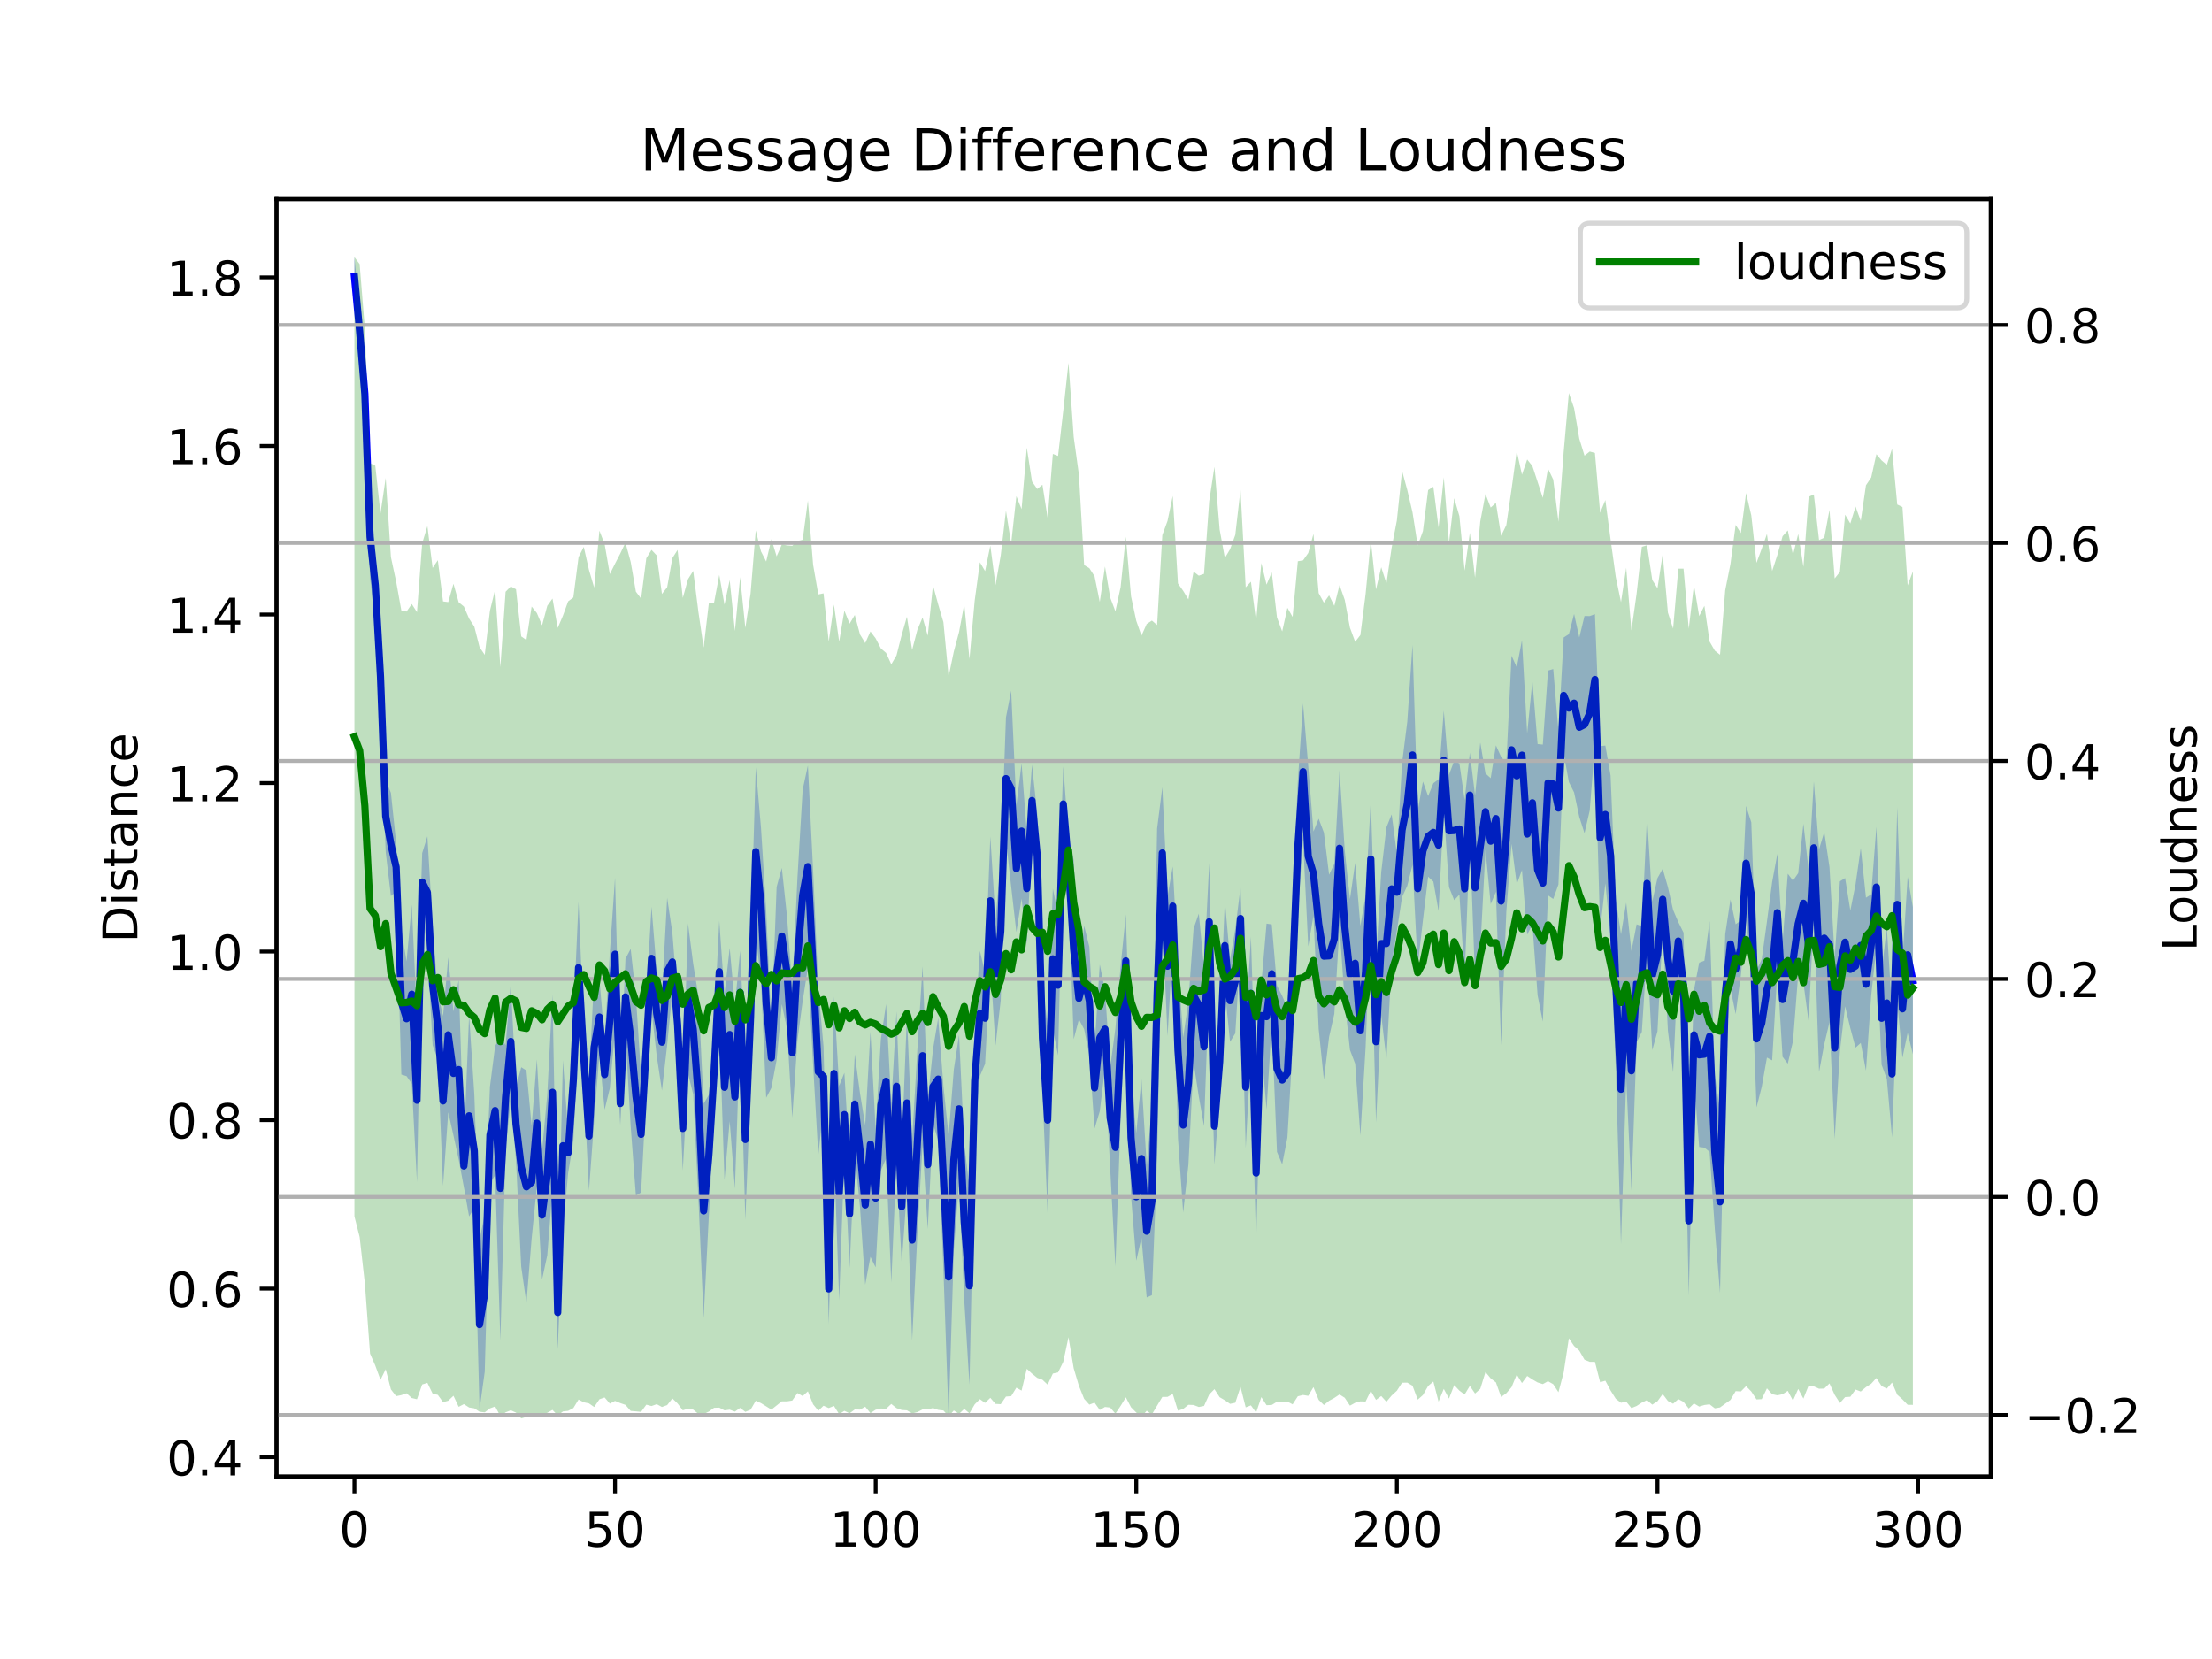 <?xml version="1.0" encoding="utf-8" standalone="no"?>
<!DOCTYPE svg PUBLIC "-//W3C//DTD SVG 1.1//EN"
  "http://www.w3.org/Graphics/SVG/1.1/DTD/svg11.dtd">
<!-- Created with matplotlib (https://matplotlib.org/) -->
<svg height="345.6pt" version="1.1" viewBox="0 0 460.8 345.6" width="460.8pt" xmlns="http://www.w3.org/2000/svg" xmlns:xlink="http://www.w3.org/1999/xlink">
 <defs>
  <style type="text/css">
*{stroke-linecap:butt;stroke-linejoin:round;}
  </style>
 </defs>
 <g id="figure_1">
  <g id="patch_1">
   <path d="M 0 345.6 
L 460.8 345.6 
L 460.8 0 
L 0 0 
z
" style="fill:#ffffff;"/>
  </g>
  <g id="axes_1">
   <g id="patch_2">
    <path d="M 57.6 307.584 
L 414.72 307.584 
L 414.72 41.472 
L 57.6 41.472 
z
" style="fill:#ffffff;"/>
   </g>
   <g id="PolyCollection_1">
    <path clip-path="url(#pb4bd12ff25)" d="M 73.833 53.568 
L 73.833 61.582 
L 74.919 73.575 
L 76.004 88.769 
L 77.09 120.409 
L 78.176 129.107 
L 79.262 149.468 
L 80.348 177.538 
L 81.433 186.662 
L 82.519 185.733 
L 83.605 223.848 
L 84.691 224.18 
L 85.777 225.756 
L 86.862 246.258 
L 87.948 189.795 
L 89.034 197.597 
L 90.12 217.756 
L 91.206 220.659 
L 92.291 247.042 
L 93.377 231.715 
L 94.463 236.532 
L 95.549 241.537 
L 96.635 247.298 
L 97.72 253.41 
L 98.806 251.622 
L 99.892 293.625 
L 100.978 285.773 
L 102.064 246.486 
L 103.149 244.812 
L 104.235 279.229 
L 105.321 239.529 
L 106.407 229.067 
L 107.493 241.781 
L 108.578 263.882 
L 109.664 271.474 
L 110.75 258.012 
L 111.836 247.227 
L 112.922 266.54 
L 114.007 261.508 
L 115.093 247.922 
L 116.179 281.075 
L 117.265 256.475 
L 118.351 244.368 
L 119.436 237.831 
L 120.522 215.311 
L 121.608 226.415 
L 122.694 248.038 
L 123.78 233.254 
L 124.865 219.78 
L 125.951 231.168 
L 127.037 226.715 
L 128.123 214.697 
L 129.209 234.347 
L 130.294 215.615 
L 131.38 234.618 
L 132.466 249.066 
L 133.552 248.407 
L 134.638 227.497 
L 135.723 210.404 
L 136.809 220 
L 137.895 227.18 
L 138.981 217.728 
L 140.067 206.479 
L 141.152 218.846 
L 142.238 243.839 
L 143.324 223.636 
L 144.41 227.988 
L 145.496 249.787 
L 146.581 274.615 
L 147.667 253.257 
L 148.753 233.785 
L 149.839 213.05 
L 150.925 245.817 
L 152.01 233.56 
L 153.096 247.624 
L 154.182 215.422 
L 155.268 254.137 
L 156.354 227.094 
L 157.439 195.027 
L 158.525 204.115 
L 159.611 228.694 
L 160.697 226.63 
L 161.783 220.818 
L 162.868 209.203 
L 163.954 214.389 
L 165.04 232.818 
L 166.126 216.723 
L 167.212 208.519 
L 168.297 201.601 
L 169.383 221.809 
L 170.469 240.7 
L 171.555 230.623 
L 172.641 275.847 
L 173.726 239.711 
L 174.812 270.872 
L 175.898 240.893 
L 176.984 264.152 
L 178.07 240.406 
L 179.155 251.509 
L 180.241 267.627 
L 181.327 261.815 
L 182.413 264.018 
L 183.499 243.837 
L 184.584 241.327 
L 185.67 267.175 
L 186.756 241.909 
L 187.842 263.228 
L 188.928 248.087 
L 190.013 279.243 
L 191.099 257.374 
L 192.185 238.574 
L 193.271 256.034 
L 194.357 234.136 
L 195.442 237.532 
L 196.528 264.378 
L 197.614 295.488 
L 198.7 260.423 
L 199.786 246.386 
L 200.871 270.845 
L 201.957 288.486 
L 203.043 236.693 
L 204.129 224.165 
L 205.215 221.598 
L 206.3 201.057 
L 207.386 217.803 
L 208.472 208.397 
L 209.558 174.947 
L 210.644 184.704 
L 211.729 194.195 
L 212.815 187.209 
L 213.901 196.621 
L 214.987 174.23 
L 216.073 187.024 
L 217.158 227.457 
L 218.244 252.91 
L 219.33 214.417 
L 220.416 219.877 
L 221.502 175.326 
L 222.587 186.024 
L 223.673 216.485 
L 224.759 212.359 
L 225.845 214.391 
L 226.931 219.86 
L 228.016 235.09 
L 229.102 231.505 
L 230.188 222.54 
L 231.274 243.419 
L 232.36 263.852 
L 233.445 232.848 
L 234.531 209.854 
L 235.617 249.175 
L 236.703 262.631 
L 237.789 257.862 
L 238.875 270.287 
L 239.96 269.82 
L 241.046 241.746 
L 242.132 191.38 
L 243.218 215.841 
L 244.304 197.026 
L 245.389 237.049 
L 246.475 252.603 
L 247.561 242.67 
L 248.647 221.379 
L 249.733 228.428 
L 250.818 234.598 
L 251.904 204.291 
L 252.99 242.597 
L 254.076 228.532 
L 255.162 206.364 
L 256.247 217.033 
L 257.333 215.262 
L 258.419 197.792 
L 259.505 239.155 
L 260.591 218.766 
L 261.676 258.993 
L 262.762 218.172 
L 263.848 231.167 
L 264.934 213.152 
L 266.02 239.957 
L 267.105 242.536 
L 268.191 236.964 
L 269.277 218.227 
L 270.363 190.325 
L 271.449 174.977 
L 272.534 197.165 
L 273.62 190.758 
L 274.706 214.339 
L 275.792 224.909 
L 276.878 216.002 
L 277.963 211.221 
L 279.049 192.961 
L 280.135 208.756 
L 281.221 218.719 
L 282.307 221.599 
L 283.392 236.537 
L 284.478 218.261 
L 285.564 191.121 
L 286.65 233.869 
L 287.736 211.456 
L 288.821 220.745 
L 289.907 200.704 
L 290.993 193.913 
L 292.079 186.865 
L 293.165 184.519 
L 294.25 180.193 
L 295.336 201.271 
L 296.422 191.716 
L 297.508 182.635 
L 298.594 183.655 
L 299.679 189.777 
L 300.765 168.746 
L 301.851 184.794 
L 302.937 187.524 
L 304.023 186.36 
L 305.108 203.645 
L 306.194 174.499 
L 307.28 204.153 
L 308.366 197.907 
L 309.452 177.051 
L 310.537 188.349 
L 311.623 185.782 
L 312.709 217.749 
L 313.795 189.909 
L 314.881 175.802 
L 315.966 184.216 
L 317.052 181.246 
L 318.138 194.704 
L 319.224 192.599 
L 320.31 207.331 
L 321.395 212.819 
L 322.481 186.515 
L 323.567 187.271 
L 324.653 184.254 
L 325.739 156.954 
L 326.824 162.902 
L 327.91 165.076 
L 328.996 170.199 
L 330.082 173.566 
L 331.168 168.855 
L 332.253 155.178 
L 333.339 193.667 
L 334.425 184.038 
L 335.511 194.975 
L 336.597 222.619 
L 337.682 259.212 
L 338.768 224.661 
L 339.854 248.026 
L 340.94 217.142 
L 342.026 214.946 
L 343.111 198.065 
L 344.197 218.767 
L 345.283 214.844 
L 346.369 193.708 
L 347.455 214.704 
L 348.54 223.399 
L 349.626 199.981 
L 350.712 216.539 
L 351.798 269.926 
L 352.884 224.942 
L 353.969 238.938 
L 355.055 239.076 
L 356.141 239.942 
L 357.227 256.07 
L 358.313 269.366 
L 359.398 219.605 
L 360.484 205.931 
L 361.57 211.245 
L 362.656 203.156 
L 363.742 191.771 
L 364.827 201.452 
L 365.913 230.691 
L 366.999 226.419 
L 368.085 220.315 
L 369.171 220.891 
L 370.256 202.393 
L 371.342 220.14 
L 372.428 221.583 
L 373.514 216.886 
L 374.6 202.987 
L 375.685 204.748 
L 376.771 212.809 
L 377.857 190.466 
L 378.943 223.292 
L 380.029 217.529 
L 381.114 212.941 
L 382.2 237.262 
L 383.286 218.988 
L 384.372 209.638 
L 385.458 214.198 
L 386.543 218.24 
L 387.629 217.261 
L 388.715 223.043 
L 389.801 207.433 
L 390.887 197.387 
L 391.972 221.8 
L 393.058 224.761 
L 394.144 236.929 
L 395.23 208.646 
L 396.316 220.349 
L 397.401 215.162 
L 398.487 219.629 
L 398.487 188.975 
L 398.487 188.975 
L 397.401 182.663 
L 396.316 199.968 
L 395.23 168.176 
L 394.144 210.512 
L 393.058 193.112 
L 391.972 202.441 
L 390.887 172.22 
L 389.801 186.316 
L 388.715 187.004 
L 387.629 176.649 
L 386.543 184.242 
L 385.458 189.676 
L 384.372 182.917 
L 383.286 183.596 
L 382.2 199.361 
L 381.114 180.614 
L 380.029 173.33 
L 378.943 176.899 
L 377.857 162.78 
L 376.771 181.272 
L 375.685 171.587 
L 374.6 181.888 
L 373.514 183.456 
L 372.428 182.01 
L 371.342 196.31 
L 370.256 177.868 
L 369.171 183.742 
L 368.085 191.971 
L 366.999 199.849 
L 365.913 202.131 
L 364.827 171.305 
L 363.742 167.899 
L 362.656 191.731 
L 361.57 192.534 
L 360.484 187.369 
L 359.398 194.576 
L 358.313 231.344 
L 357.227 223.947 
L 356.141 191.862 
L 355.055 200.133 
L 353.969 200.537 
L 352.884 206.222 
L 351.798 238.719 
L 350.712 194.281 
L 349.626 192.093 
L 348.54 189.562 
L 347.455 184.789 
L 346.369 180.983 
L 345.283 182.923 
L 344.197 187.792 
L 343.111 170 
L 342.026 192.96 
L 340.94 192.545 
L 339.854 198.106 
L 338.768 188.041 
L 337.682 194.618 
L 336.597 187.239 
L 335.511 161.555 
L 334.425 155.31 
L 333.339 155.44 
L 332.253 127.929 
L 331.168 128.335 
L 330.082 128.32 
L 328.996 132.799 
L 327.91 127.897 
L 326.824 132.101 
L 325.739 132.798 
L 324.653 152.393 
L 323.567 139.368 
L 322.481 139.696 
L 321.395 155.111 
L 320.31 155.002 
L 319.224 141.863 
L 318.138 152.774 
L 317.052 133.379 
L 315.966 139.01 
L 314.881 136.6 
L 313.795 158.984 
L 312.709 157.669 
L 311.623 155.27 
L 310.537 162.11 
L 309.452 161.114 
L 308.366 154.685 
L 307.28 165.703 
L 306.194 156.797 
L 305.108 166.652 
L 304.023 159.033 
L 302.937 158.493 
L 301.851 161.37 
L 300.765 148.038 
L 299.679 162.336 
L 298.594 163.152 
L 297.508 165.842 
L 296.422 162.809 
L 295.336 168.957 
L 294.25 134.366 
L 293.165 150.304 
L 292.079 158.965 
L 290.993 177.816 
L 289.907 169.65 
L 288.821 172.345 
L 287.736 181.666 
L 286.65 200.135 
L 285.564 166.8 
L 284.478 186.526 
L 283.392 192.893 
L 282.307 179.751 
L 281.221 187.288 
L 280.135 177.141 
L 279.049 160.462 
L 277.963 179.921 
L 276.878 182.22 
L 275.792 173.439 
L 274.706 170.554 
L 273.62 173.224 
L 272.534 159.59 
L 271.449 146.537 
L 270.363 162.713 
L 269.277 187.366 
L 268.191 210.03 
L 267.105 207.433 
L 266.02 205.317 
L 264.934 192.567 
L 263.848 192.401 
L 262.762 204.951 
L 261.676 229.725 
L 260.591 195.106 
L 259.505 213.831 
L 258.419 184.889 
L 257.333 193.518 
L 256.247 199.87 
L 255.162 187.602 
L 254.076 213.828 
L 252.99 226.622 
L 251.904 179.757 
L 250.818 201.555 
L 249.733 190.325 
L 248.647 193.409 
L 247.561 208.672 
L 246.475 216.107 
L 245.389 200.496 
L 244.304 180.507 
L 243.218 186.705 
L 242.132 163.998 
L 241.046 172.611 
L 239.96 230.613 
L 238.875 242.677 
L 237.789 224.827 
L 236.703 235.988 
L 235.617 224.816 
L 234.531 190.487 
L 233.445 201.257 
L 232.36 214.194 
L 231.274 222.421 
L 230.188 206.24 
L 229.102 200.923 
L 228.016 218.17 
L 226.931 197.19 
L 225.845 192.873 
L 224.759 203.568 
L 223.673 179.175 
L 222.587 174.475 
L 221.502 159.625 
L 220.416 190.567 
L 219.33 185.088 
L 218.244 213.762 
L 217.158 204.913 
L 216.073 169.544 
L 214.987 159.311 
L 213.901 173.564 
L 212.815 159.058 
L 211.729 167.699 
L 210.644 143.872 
L 209.558 149.445 
L 208.472 179.677 
L 207.386 191.441 
L 206.3 174.262 
L 205.215 202.618 
L 204.129 198.094 
L 203.043 213.721 
L 201.957 247.22 
L 200.871 238.48 
L 199.786 215.602 
L 198.7 222.782 
L 197.614 236.539 
L 196.528 226.171 
L 195.442 212.076 
L 194.357 218.596 
L 193.271 229.186 
L 192.185 201.286 
L 191.099 218.772 
L 190.013 237.414 
L 188.928 211.453 
L 187.842 239.471 
L 186.756 210.692 
L 185.67 230.051 
L 184.584 209.158 
L 183.499 216.531 
L 182.413 235.156 
L 181.327 214.895 
L 180.241 234.404 
L 179.155 227.747 
L 178.07 219.6 
L 176.984 241.585 
L 175.898 223.488 
L 174.812 226.178 
L 173.726 207.551 
L 172.641 261.155 
L 171.555 217.964 
L 170.469 205.819 
L 169.383 181.315 
L 168.297 159.46 
L 167.212 164.463 
L 166.126 182.747 
L 165.04 205.729 
L 163.954 190.934 
L 162.868 180.801 
L 161.783 184.759 
L 160.697 214.068 
L 159.611 189.672 
L 158.525 172.404 
L 157.439 159.832 
L 156.354 196.738 
L 155.268 220.607 
L 154.182 198.04 
L 153.096 209.423 
L 152.01 197.469 
L 150.925 207.189 
L 149.839 191.801 
L 148.753 213.272 
L 147.667 228.084 
L 146.581 229.901 
L 145.496 207.521 
L 144.41 200.798 
L 143.324 192.367 
L 142.238 226.313 
L 141.152 208.058 
L 140.067 194.305 
L 138.981 187.025 
L 137.895 207.016 
L 136.809 202.262 
L 135.723 188.89 
L 134.638 207.405 
L 133.552 224.203 
L 132.466 207.527 
L 131.38 197.669 
L 130.294 199.726 
L 129.209 225.41 
L 128.123 182.854 
L 127.037 198.493 
L 125.951 216.513 
L 124.865 203.963 
L 123.78 202.997 
L 122.694 225.299 
L 121.608 213.952 
L 120.522 187.828 
L 119.436 212.179 
L 118.351 235.895 
L 117.265 220.875 
L 116.179 265.757 
L 115.093 207.173 
L 114.007 228.006 
L 112.922 239.7 
L 111.836 220.685 
L 110.75 234.489 
L 109.664 222.998 
L 108.578 222.326 
L 107.493 226.489 
L 106.407 204.838 
L 105.321 217.727 
L 104.235 215.881 
L 103.149 217.888 
L 102.064 226.376 
L 100.978 253.044 
L 99.892 258.257 
L 98.806 227.923 
L 97.72 211.482 
L 96.635 238.494 
L 95.549 204.088 
L 94.463 210.695 
L 93.377 199.436 
L 92.291 211.65 
L 91.206 206.925 
L 90.12 192.616 
L 89.034 174.208 
L 87.948 177.714 
L 86.862 212.146 
L 85.777 188.476 
L 84.691 200.257 
L 83.605 193.681 
L 82.519 175.507 
L 81.433 165.171 
L 80.348 162.542 
L 79.262 132.423 
L 78.176 114.769 
L 77.09 103.28 
L 76.004 75.403 
L 74.919 64.469 
L 73.833 53.568 
z
" style="fill:#0000ff;fill-opacity:0.25;"/>
   </g>
   <g id="matplotlib.axis_1">
    <g id="xtick_1">
     <g id="line2d_1">
      <defs>
       <path d="M 0 0 
L 0 3.5 
" id="m7cb08d37fa" style="stroke:#000000;stroke-width:0.8;"/>
      </defs>
      <g>
       <use style="stroke:#000000;stroke-width:0.8;" x="73.833" xlink:href="#m7cb08d37fa" y="307.584"/>
      </g>
     </g>
     <g id="text_1">
      <!-- 0 -->
      <defs>
       <path d="M 31.781 66.406 
Q 24.172 66.406 20.328 58.906 
Q 16.5 51.422 16.5 36.375 
Q 16.5 21.391 20.328 13.891 
Q 24.172 6.391 31.781 6.391 
Q 39.453 6.391 43.281 13.891 
Q 47.125 21.391 47.125 36.375 
Q 47.125 51.422 43.281 58.906 
Q 39.453 66.406 31.781 66.406 
z
M 31.781 74.219 
Q 44.047 74.219 50.516 64.516 
Q 56.984 54.828 56.984 36.375 
Q 56.984 17.969 50.516 8.266 
Q 44.047 -1.422 31.781 -1.422 
Q 19.531 -1.422 13.062 8.266 
Q 6.594 17.969 6.594 36.375 
Q 6.594 54.828 13.062 64.516 
Q 19.531 74.219 31.781 74.219 
z
" id="DejaVuSans-48"/>
      </defs>
      <g transform="translate(70.651 322.182)scale(0.1 -0.1)">
       <use xlink:href="#DejaVuSans-48"/>
      </g>
     </g>
    </g>
    <g id="xtick_2">
     <g id="line2d_2">
      <g>
       <use style="stroke:#000000;stroke-width:0.8;" x="128.123" xlink:href="#m7cb08d37fa" y="307.584"/>
      </g>
     </g>
     <g id="text_2">
      <!-- 50 -->
      <defs>
       <path d="M 10.797 72.906 
L 49.516 72.906 
L 49.516 64.594 
L 19.828 64.594 
L 19.828 46.734 
Q 21.969 47.469 24.109 47.828 
Q 26.266 48.188 28.422 48.188 
Q 40.625 48.188 47.75 41.5 
Q 54.891 34.812 54.891 23.391 
Q 54.891 11.625 47.562 5.094 
Q 40.234 -1.422 26.906 -1.422 
Q 22.312 -1.422 17.547 -0.641 
Q 12.797 0.141 7.719 1.703 
L 7.719 11.625 
Q 12.109 9.234 16.797 8.062 
Q 21.484 6.891 26.703 6.891 
Q 35.156 6.891 40.078 11.328 
Q 45.016 15.766 45.016 23.391 
Q 45.016 31 40.078 35.438 
Q 35.156 39.891 26.703 39.891 
Q 22.75 39.891 18.812 39.016 
Q 14.891 38.141 10.797 36.281 
z
" id="DejaVuSans-53"/>
      </defs>
      <g transform="translate(121.76 322.182)scale(0.1 -0.1)">
       <use xlink:href="#DejaVuSans-53"/>
       <use x="63.623" xlink:href="#DejaVuSans-48"/>
      </g>
     </g>
    </g>
    <g id="xtick_3">
     <g id="line2d_3">
      <g>
       <use style="stroke:#000000;stroke-width:0.8;" x="182.413" xlink:href="#m7cb08d37fa" y="307.584"/>
      </g>
     </g>
     <g id="text_3">
      <!-- 100 -->
      <defs>
       <path d="M 12.406 8.297 
L 28.516 8.297 
L 28.516 63.922 
L 10.984 60.406 
L 10.984 69.391 
L 28.422 72.906 
L 38.281 72.906 
L 38.281 8.297 
L 54.391 8.297 
L 54.391 0 
L 12.406 0 
z
" id="DejaVuSans-49"/>
      </defs>
      <g transform="translate(172.869 322.182)scale(0.1 -0.1)">
       <use xlink:href="#DejaVuSans-49"/>
       <use x="63.623" xlink:href="#DejaVuSans-48"/>
       <use x="127.246" xlink:href="#DejaVuSans-48"/>
      </g>
     </g>
    </g>
    <g id="xtick_4">
     <g id="line2d_4">
      <g>
       <use style="stroke:#000000;stroke-width:0.8;" x="236.703" xlink:href="#m7cb08d37fa" y="307.584"/>
      </g>
     </g>
     <g id="text_4">
      <!-- 150 -->
      <g transform="translate(227.159 322.182)scale(0.1 -0.1)">
       <use xlink:href="#DejaVuSans-49"/>
       <use x="63.623" xlink:href="#DejaVuSans-53"/>
       <use x="127.246" xlink:href="#DejaVuSans-48"/>
      </g>
     </g>
    </g>
    <g id="xtick_5">
     <g id="line2d_5">
      <g>
       <use style="stroke:#000000;stroke-width:0.8;" x="290.993" xlink:href="#m7cb08d37fa" y="307.584"/>
      </g>
     </g>
     <g id="text_5">
      <!-- 200 -->
      <defs>
       <path d="M 19.188 8.297 
L 53.609 8.297 
L 53.609 0 
L 7.328 0 
L 7.328 8.297 
Q 12.938 14.109 22.625 23.891 
Q 32.328 33.688 34.812 36.531 
Q 39.547 41.844 41.422 45.531 
Q 43.312 49.219 43.312 52.781 
Q 43.312 58.594 39.234 62.25 
Q 35.156 65.922 28.609 65.922 
Q 23.969 65.922 18.812 64.312 
Q 13.672 62.703 7.812 59.422 
L 7.812 69.391 
Q 13.766 71.781 18.938 73 
Q 24.125 74.219 28.422 74.219 
Q 39.75 74.219 46.484 68.547 
Q 53.219 62.891 53.219 53.422 
Q 53.219 48.922 51.531 44.891 
Q 49.859 40.875 45.406 35.406 
Q 44.188 33.984 37.641 27.219 
Q 31.109 20.453 19.188 8.297 
z
" id="DejaVuSans-50"/>
      </defs>
      <g transform="translate(281.449 322.182)scale(0.1 -0.1)">
       <use xlink:href="#DejaVuSans-50"/>
       <use x="63.623" xlink:href="#DejaVuSans-48"/>
       <use x="127.246" xlink:href="#DejaVuSans-48"/>
      </g>
     </g>
    </g>
    <g id="xtick_6">
     <g id="line2d_6">
      <g>
       <use style="stroke:#000000;stroke-width:0.8;" x="345.283" xlink:href="#m7cb08d37fa" y="307.584"/>
      </g>
     </g>
     <g id="text_6">
      <!-- 250 -->
      <g transform="translate(335.739 322.182)scale(0.1 -0.1)">
       <use xlink:href="#DejaVuSans-50"/>
       <use x="63.623" xlink:href="#DejaVuSans-53"/>
       <use x="127.246" xlink:href="#DejaVuSans-48"/>
      </g>
     </g>
    </g>
    <g id="xtick_7">
     <g id="line2d_7">
      <g>
       <use style="stroke:#000000;stroke-width:0.8;" x="399.573" xlink:href="#m7cb08d37fa" y="307.584"/>
      </g>
     </g>
     <g id="text_7">
      <!-- 300 -->
      <defs>
       <path d="M 40.578 39.312 
Q 47.656 37.797 51.625 33 
Q 55.609 28.219 55.609 21.188 
Q 55.609 10.406 48.188 4.484 
Q 40.766 -1.422 27.094 -1.422 
Q 22.516 -1.422 17.656 -0.516 
Q 12.797 0.391 7.625 2.203 
L 7.625 11.719 
Q 11.719 9.328 16.594 8.109 
Q 21.484 6.891 26.812 6.891 
Q 36.078 6.891 40.938 10.547 
Q 45.797 14.203 45.797 21.188 
Q 45.797 27.641 41.281 31.266 
Q 36.766 34.906 28.719 34.906 
L 20.219 34.906 
L 20.219 43.016 
L 29.109 43.016 
Q 36.375 43.016 40.234 45.922 
Q 44.094 48.828 44.094 54.297 
Q 44.094 59.906 40.109 62.906 
Q 36.141 65.922 28.719 65.922 
Q 24.656 65.922 20.016 65.031 
Q 15.375 64.156 9.812 62.312 
L 9.812 71.094 
Q 15.438 72.656 20.344 73.438 
Q 25.25 74.219 29.594 74.219 
Q 40.828 74.219 47.359 69.109 
Q 53.906 64.016 53.906 55.328 
Q 53.906 49.266 50.438 45.094 
Q 46.969 40.922 40.578 39.312 
z
" id="DejaVuSans-51"/>
      </defs>
      <g transform="translate(390.029 322.182)scale(0.1 -0.1)">
       <use xlink:href="#DejaVuSans-51"/>
       <use x="63.623" xlink:href="#DejaVuSans-48"/>
       <use x="127.246" xlink:href="#DejaVuSans-48"/>
      </g>
     </g>
    </g>
   </g>
   <g id="matplotlib.axis_2">
    <g id="ytick_1">
     <g id="line2d_8">
      <defs>
       <path d="M 0 0 
L -3.5 0 
" id="m1ea16ed2ad" style="stroke:#000000;stroke-width:0.8;"/>
      </defs>
      <g>
       <use style="stroke:#000000;stroke-width:0.8;" x="57.6" xlink:href="#m1ea16ed2ad" y="303.556"/>
      </g>
     </g>
     <g id="text_8">
      <!-- 0.4 -->
      <defs>
       <path d="M 10.688 12.406 
L 21 12.406 
L 21 0 
L 10.688 0 
z
" id="DejaVuSans-46"/>
       <path d="M 37.797 64.312 
L 12.891 25.391 
L 37.797 25.391 
z
M 35.203 72.906 
L 47.609 72.906 
L 47.609 25.391 
L 58.016 25.391 
L 58.016 17.188 
L 47.609 17.188 
L 47.609 0 
L 37.797 0 
L 37.797 17.188 
L 4.891 17.188 
L 4.891 26.703 
z
" id="DejaVuSans-52"/>
      </defs>
      <g transform="translate(34.697 307.355)scale(0.1 -0.1)">
       <use xlink:href="#DejaVuSans-48"/>
       <use x="63.623" xlink:href="#DejaVuSans-46"/>
       <use x="95.41" xlink:href="#DejaVuSans-52"/>
      </g>
     </g>
    </g>
    <g id="ytick_2">
     <g id="line2d_9">
      <g>
       <use style="stroke:#000000;stroke-width:0.8;" x="57.6" xlink:href="#m1ea16ed2ad" y="268.446"/>
      </g>
     </g>
     <g id="text_9">
      <!-- 0.6 -->
      <defs>
       <path d="M 33.016 40.375 
Q 26.375 40.375 22.484 35.828 
Q 18.609 31.297 18.609 23.391 
Q 18.609 15.531 22.484 10.953 
Q 26.375 6.391 33.016 6.391 
Q 39.656 6.391 43.531 10.953 
Q 47.406 15.531 47.406 23.391 
Q 47.406 31.297 43.531 35.828 
Q 39.656 40.375 33.016 40.375 
z
M 52.594 71.297 
L 52.594 62.312 
Q 48.875 64.062 45.094 64.984 
Q 41.312 65.922 37.594 65.922 
Q 27.828 65.922 22.672 59.328 
Q 17.531 52.734 16.797 39.406 
Q 19.672 43.656 24.016 45.922 
Q 28.375 48.188 33.594 48.188 
Q 44.578 48.188 50.953 41.516 
Q 57.328 34.859 57.328 23.391 
Q 57.328 12.156 50.688 5.359 
Q 44.047 -1.422 33.016 -1.422 
Q 20.359 -1.422 13.672 8.266 
Q 6.984 17.969 6.984 36.375 
Q 6.984 53.656 15.188 63.938 
Q 23.391 74.219 37.203 74.219 
Q 40.922 74.219 44.703 73.484 
Q 48.484 72.75 52.594 71.297 
z
" id="DejaVuSans-54"/>
      </defs>
      <g transform="translate(34.697 272.245)scale(0.1 -0.1)">
       <use xlink:href="#DejaVuSans-48"/>
       <use x="63.623" xlink:href="#DejaVuSans-46"/>
       <use x="95.41" xlink:href="#DejaVuSans-54"/>
      </g>
     </g>
    </g>
    <g id="ytick_3">
     <g id="line2d_10">
      <g>
       <use style="stroke:#000000;stroke-width:0.8;" x="57.6" xlink:href="#m1ea16ed2ad" y="233.336"/>
      </g>
     </g>
     <g id="text_10">
      <!-- 0.8 -->
      <defs>
       <path d="M 31.781 34.625 
Q 24.75 34.625 20.719 30.859 
Q 16.703 27.094 16.703 20.516 
Q 16.703 13.922 20.719 10.156 
Q 24.75 6.391 31.781 6.391 
Q 38.812 6.391 42.859 10.172 
Q 46.922 13.969 46.922 20.516 
Q 46.922 27.094 42.891 30.859 
Q 38.875 34.625 31.781 34.625 
z
M 21.922 38.812 
Q 15.578 40.375 12.031 44.719 
Q 8.5 49.078 8.5 55.328 
Q 8.5 64.062 14.719 69.141 
Q 20.953 74.219 31.781 74.219 
Q 42.672 74.219 48.875 69.141 
Q 55.078 64.062 55.078 55.328 
Q 55.078 49.078 51.531 44.719 
Q 48 40.375 41.703 38.812 
Q 48.828 37.156 52.797 32.312 
Q 56.781 27.484 56.781 20.516 
Q 56.781 9.906 50.312 4.234 
Q 43.844 -1.422 31.781 -1.422 
Q 19.734 -1.422 13.25 4.234 
Q 6.781 9.906 6.781 20.516 
Q 6.781 27.484 10.781 32.312 
Q 14.797 37.156 21.922 38.812 
z
M 18.312 54.391 
Q 18.312 48.734 21.844 45.562 
Q 25.391 42.391 31.781 42.391 
Q 38.141 42.391 41.719 45.562 
Q 45.312 48.734 45.312 54.391 
Q 45.312 60.062 41.719 63.234 
Q 38.141 66.406 31.781 66.406 
Q 25.391 66.406 21.844 63.234 
Q 18.312 60.062 18.312 54.391 
z
" id="DejaVuSans-56"/>
      </defs>
      <g transform="translate(34.697 237.135)scale(0.1 -0.1)">
       <use xlink:href="#DejaVuSans-48"/>
       <use x="63.623" xlink:href="#DejaVuSans-46"/>
       <use x="95.41" xlink:href="#DejaVuSans-56"/>
      </g>
     </g>
    </g>
    <g id="ytick_4">
     <g id="line2d_11">
      <g>
       <use style="stroke:#000000;stroke-width:0.8;" x="57.6" xlink:href="#m1ea16ed2ad" y="198.226"/>
      </g>
     </g>
     <g id="text_11">
      <!-- 1.0 -->
      <g transform="translate(34.697 202.025)scale(0.1 -0.1)">
       <use xlink:href="#DejaVuSans-49"/>
       <use x="63.623" xlink:href="#DejaVuSans-46"/>
       <use x="95.41" xlink:href="#DejaVuSans-48"/>
      </g>
     </g>
    </g>
    <g id="ytick_5">
     <g id="line2d_12">
      <g>
       <use style="stroke:#000000;stroke-width:0.8;" x="57.6" xlink:href="#m1ea16ed2ad" y="163.116"/>
      </g>
     </g>
     <g id="text_12">
      <!-- 1.2 -->
      <g transform="translate(34.697 166.916)scale(0.1 -0.1)">
       <use xlink:href="#DejaVuSans-49"/>
       <use x="63.623" xlink:href="#DejaVuSans-46"/>
       <use x="95.41" xlink:href="#DejaVuSans-50"/>
      </g>
     </g>
    </g>
    <g id="ytick_6">
     <g id="line2d_13">
      <g>
       <use style="stroke:#000000;stroke-width:0.8;" x="57.6" xlink:href="#m1ea16ed2ad" y="128.006"/>
      </g>
     </g>
     <g id="text_13">
      <!-- 1.4 -->
      <g transform="translate(34.697 131.806)scale(0.1 -0.1)">
       <use xlink:href="#DejaVuSans-49"/>
       <use x="63.623" xlink:href="#DejaVuSans-46"/>
       <use x="95.41" xlink:href="#DejaVuSans-52"/>
      </g>
     </g>
    </g>
    <g id="ytick_7">
     <g id="line2d_14">
      <g>
       <use style="stroke:#000000;stroke-width:0.8;" x="57.6" xlink:href="#m1ea16ed2ad" y="92.897"/>
      </g>
     </g>
     <g id="text_14">
      <!-- 1.6 -->
      <g transform="translate(34.697 96.696)scale(0.1 -0.1)">
       <use xlink:href="#DejaVuSans-49"/>
       <use x="63.623" xlink:href="#DejaVuSans-46"/>
       <use x="95.41" xlink:href="#DejaVuSans-54"/>
      </g>
     </g>
    </g>
    <g id="ytick_8">
     <g id="line2d_15">
      <g>
       <use style="stroke:#000000;stroke-width:0.8;" x="57.6" xlink:href="#m1ea16ed2ad" y="57.787"/>
      </g>
     </g>
     <g id="text_15">
      <!-- 1.8 -->
      <g transform="translate(34.697 61.586)scale(0.1 -0.1)">
       <use xlink:href="#DejaVuSans-49"/>
       <use x="63.623" xlink:href="#DejaVuSans-46"/>
       <use x="95.41" xlink:href="#DejaVuSans-56"/>
      </g>
     </g>
    </g>
    <g id="text_16">
     <!-- Distance -->
     <defs>
      <path d="M 19.672 64.797 
L 19.672 8.109 
L 31.594 8.109 
Q 46.688 8.109 53.688 14.938 
Q 60.688 21.781 60.688 36.531 
Q 60.688 51.172 53.688 57.984 
Q 46.688 64.797 31.594 64.797 
z
M 9.812 72.906 
L 30.078 72.906 
Q 51.266 72.906 61.172 64.094 
Q 71.094 55.281 71.094 36.531 
Q 71.094 17.672 61.125 8.828 
Q 51.172 0 30.078 0 
L 9.812 0 
z
" id="DejaVuSans-68"/>
      <path d="M 9.422 54.688 
L 18.406 54.688 
L 18.406 0 
L 9.422 0 
z
M 9.422 75.984 
L 18.406 75.984 
L 18.406 64.594 
L 9.422 64.594 
z
" id="DejaVuSans-105"/>
      <path d="M 44.281 53.078 
L 44.281 44.578 
Q 40.484 46.531 36.375 47.5 
Q 32.281 48.484 27.875 48.484 
Q 21.188 48.484 17.844 46.438 
Q 14.5 44.391 14.5 40.281 
Q 14.5 37.156 16.891 35.375 
Q 19.281 33.594 26.516 31.984 
L 29.594 31.297 
Q 39.156 29.25 43.188 25.516 
Q 47.219 21.781 47.219 15.094 
Q 47.219 7.469 41.188 3.016 
Q 35.156 -1.422 24.609 -1.422 
Q 20.219 -1.422 15.453 -0.562 
Q 10.688 0.297 5.422 2 
L 5.422 11.281 
Q 10.406 8.688 15.234 7.391 
Q 20.062 6.109 24.812 6.109 
Q 31.156 6.109 34.562 8.281 
Q 37.984 10.453 37.984 14.406 
Q 37.984 18.062 35.516 20.016 
Q 33.062 21.969 24.703 23.781 
L 21.578 24.516 
Q 13.234 26.266 9.516 29.906 
Q 5.812 33.547 5.812 39.891 
Q 5.812 47.609 11.281 51.797 
Q 16.75 56 26.812 56 
Q 31.781 56 36.172 55.266 
Q 40.578 54.547 44.281 53.078 
z
" id="DejaVuSans-115"/>
      <path d="M 18.312 70.219 
L 18.312 54.688 
L 36.812 54.688 
L 36.812 47.703 
L 18.312 47.703 
L 18.312 18.016 
Q 18.312 11.328 20.141 9.422 
Q 21.969 7.516 27.594 7.516 
L 36.812 7.516 
L 36.812 0 
L 27.594 0 
Q 17.188 0 13.234 3.875 
Q 9.281 7.766 9.281 18.016 
L 9.281 47.703 
L 2.688 47.703 
L 2.688 54.688 
L 9.281 54.688 
L 9.281 70.219 
z
" id="DejaVuSans-116"/>
      <path d="M 34.281 27.484 
Q 23.391 27.484 19.188 25 
Q 14.984 22.516 14.984 16.5 
Q 14.984 11.719 18.141 8.906 
Q 21.297 6.109 26.703 6.109 
Q 34.188 6.109 38.703 11.406 
Q 43.219 16.703 43.219 25.484 
L 43.219 27.484 
z
M 52.203 31.203 
L 52.203 0 
L 43.219 0 
L 43.219 8.297 
Q 40.141 3.328 35.547 0.953 
Q 30.953 -1.422 24.312 -1.422 
Q 15.922 -1.422 10.953 3.297 
Q 6 8.016 6 15.922 
Q 6 25.141 12.172 29.828 
Q 18.359 34.516 30.609 34.516 
L 43.219 34.516 
L 43.219 35.406 
Q 43.219 41.609 39.141 45 
Q 35.062 48.391 27.688 48.391 
Q 23 48.391 18.547 47.266 
Q 14.109 46.141 10.016 43.891 
L 10.016 52.203 
Q 14.938 54.109 19.578 55.047 
Q 24.219 56 28.609 56 
Q 40.484 56 46.344 49.844 
Q 52.203 43.703 52.203 31.203 
z
" id="DejaVuSans-97"/>
      <path d="M 54.891 33.016 
L 54.891 0 
L 45.906 0 
L 45.906 32.719 
Q 45.906 40.484 42.875 44.328 
Q 39.844 48.188 33.797 48.188 
Q 26.516 48.188 22.312 43.547 
Q 18.109 38.922 18.109 30.906 
L 18.109 0 
L 9.078 0 
L 9.078 54.688 
L 18.109 54.688 
L 18.109 46.188 
Q 21.344 51.125 25.703 53.562 
Q 30.078 56 35.797 56 
Q 45.219 56 50.047 50.172 
Q 54.891 44.344 54.891 33.016 
z
" id="DejaVuSans-110"/>
      <path d="M 48.781 52.594 
L 48.781 44.188 
Q 44.969 46.297 41.141 47.344 
Q 37.312 48.391 33.406 48.391 
Q 24.656 48.391 19.812 42.844 
Q 14.984 37.312 14.984 27.297 
Q 14.984 17.281 19.812 11.734 
Q 24.656 6.203 33.406 6.203 
Q 37.312 6.203 41.141 7.25 
Q 44.969 8.297 48.781 10.406 
L 48.781 2.094 
Q 45.016 0.344 40.984 -0.531 
Q 36.969 -1.422 32.422 -1.422 
Q 20.062 -1.422 12.781 6.344 
Q 5.516 14.109 5.516 27.297 
Q 5.516 40.672 12.859 48.328 
Q 20.219 56 33.016 56 
Q 37.156 56 41.109 55.141 
Q 45.062 54.297 48.781 52.594 
z
" id="DejaVuSans-99"/>
      <path d="M 56.203 29.594 
L 56.203 25.203 
L 14.891 25.203 
Q 15.484 15.922 20.484 11.062 
Q 25.484 6.203 34.422 6.203 
Q 39.594 6.203 44.453 7.469 
Q 49.312 8.734 54.109 11.281 
L 54.109 2.781 
Q 49.266 0.734 44.188 -0.344 
Q 39.109 -1.422 33.891 -1.422 
Q 20.797 -1.422 13.156 6.188 
Q 5.516 13.812 5.516 26.812 
Q 5.516 40.234 12.766 48.109 
Q 20.016 56 32.328 56 
Q 43.359 56 49.781 48.891 
Q 56.203 41.797 56.203 29.594 
z
M 47.219 32.234 
Q 47.125 39.594 43.094 43.984 
Q 39.062 48.391 32.422 48.391 
Q 24.906 48.391 20.391 44.141 
Q 15.875 39.891 15.188 32.172 
z
" id="DejaVuSans-101"/>
     </defs>
     <g transform="translate(28.617 196.391)rotate(-90)scale(0.1 -0.1)">
      <use xlink:href="#DejaVuSans-68"/>
      <use x="77.002" xlink:href="#DejaVuSans-105"/>
      <use x="104.785" xlink:href="#DejaVuSans-115"/>
      <use x="156.885" xlink:href="#DejaVuSans-116"/>
      <use x="196.094" xlink:href="#DejaVuSans-97"/>
      <use x="257.373" xlink:href="#DejaVuSans-110"/>
      <use x="320.752" xlink:href="#DejaVuSans-99"/>
      <use x="375.732" xlink:href="#DejaVuSans-101"/>
     </g>
    </g>
   </g>
   <g id="line2d_16">
    <path clip-path="url(#pb4bd12ff25)" d="M 73.833 57.575 
L 74.919 69.022 
L 76.004 82.086 
L 77.09 111.845 
L 78.176 121.938 
L 79.262 140.945 
L 80.348 170.04 
L 81.433 175.917 
L 82.519 180.62 
L 83.605 208.765 
L 84.691 212.219 
L 85.777 207.116 
L 86.862 229.202 
L 87.948 183.755 
L 89.034 185.903 
L 90.12 205.186 
L 91.206 213.792 
L 92.291 229.346 
L 93.377 215.576 
L 94.463 223.614 
L 95.549 222.812 
L 96.635 242.896 
L 97.72 232.446 
L 98.806 239.773 
L 99.892 275.941 
L 100.978 269.408 
L 102.064 236.431 
L 103.149 231.35 
L 104.235 247.555 
L 105.321 228.628 
L 106.407 216.952 
L 107.493 234.135 
L 108.578 243.104 
L 109.664 247.236 
L 110.75 246.25 
L 111.836 233.956 
L 112.922 253.12 
L 114.007 244.757 
L 115.093 227.547 
L 116.179 273.416 
L 117.265 238.675 
L 118.351 240.132 
L 119.436 225.005 
L 120.522 201.57 
L 121.608 220.184 
L 122.694 236.669 
L 123.78 218.125 
L 124.865 211.871 
L 125.951 223.84 
L 127.037 212.604 
L 128.123 198.776 
L 129.209 229.878 
L 130.294 207.67 
L 131.38 216.143 
L 132.466 228.296 
L 133.552 236.305 
L 135.723 199.647 
L 136.809 211.131 
L 137.895 217.098 
L 138.981 202.376 
L 140.067 200.392 
L 141.152 213.452 
L 142.238 235.076 
L 143.324 208.001 
L 144.41 214.393 
L 145.496 228.654 
L 146.581 252.258 
L 147.667 240.671 
L 148.753 223.528 
L 149.839 202.425 
L 150.925 226.503 
L 152.01 215.515 
L 153.096 228.523 
L 154.182 206.731 
L 155.268 237.372 
L 156.354 211.916 
L 157.439 177.429 
L 158.525 188.26 
L 159.611 209.183 
L 160.697 220.349 
L 161.783 202.789 
L 162.868 195.002 
L 163.954 202.662 
L 165.04 219.274 
L 166.126 199.735 
L 167.212 186.491 
L 168.297 180.531 
L 170.469 223.26 
L 171.555 224.293 
L 172.641 268.501 
L 173.726 223.631 
L 174.812 248.525 
L 175.898 232.19 
L 176.984 252.869 
L 178.07 230.003 
L 179.155 239.628 
L 180.241 251.015 
L 181.327 238.355 
L 182.413 249.587 
L 183.499 230.184 
L 184.584 225.243 
L 185.67 248.613 
L 186.756 226.3 
L 187.842 251.35 
L 188.928 229.77 
L 190.013 258.328 
L 191.099 238.073 
L 192.185 219.93 
L 193.271 242.61 
L 194.357 226.366 
L 195.442 224.804 
L 197.614 266.013 
L 198.7 241.603 
L 199.786 230.994 
L 200.871 254.662 
L 201.957 267.853 
L 203.043 225.207 
L 204.129 211.13 
L 205.215 212.108 
L 206.3 187.659 
L 207.386 204.622 
L 208.472 194.037 
L 209.558 162.196 
L 210.644 164.288 
L 211.729 180.947 
L 212.815 173.133 
L 213.901 185.093 
L 214.987 166.771 
L 216.073 178.284 
L 217.158 216.185 
L 218.244 233.336 
L 219.33 199.753 
L 220.416 205.222 
L 221.502 167.476 
L 222.587 180.25 
L 223.673 197.83 
L 224.759 207.964 
L 225.845 203.632 
L 226.931 208.525 
L 228.016 226.63 
L 229.102 216.214 
L 230.188 214.39 
L 231.274 232.92 
L 232.36 239.023 
L 233.445 217.052 
L 234.531 200.171 
L 235.617 236.995 
L 236.703 249.31 
L 237.789 241.344 
L 238.875 256.482 
L 239.96 250.217 
L 241.046 207.178 
L 242.132 177.689 
L 243.218 201.273 
L 244.304 188.767 
L 245.389 218.772 
L 246.475 234.355 
L 247.561 225.671 
L 248.647 207.394 
L 249.733 209.376 
L 250.818 218.076 
L 251.904 192.024 
L 252.99 234.61 
L 254.076 221.18 
L 255.162 196.983 
L 256.247 208.451 
L 257.333 204.39 
L 258.419 191.341 
L 259.505 226.493 
L 260.591 206.936 
L 261.676 244.359 
L 262.762 211.561 
L 263.848 211.784 
L 264.934 202.859 
L 266.02 222.637 
L 267.105 224.985 
L 268.191 223.497 
L 269.277 202.797 
L 270.363 176.519 
L 271.449 160.757 
L 272.534 178.377 
L 273.62 181.991 
L 274.706 192.446 
L 275.792 199.174 
L 276.878 199.111 
L 277.963 195.571 
L 279.049 176.711 
L 280.135 192.948 
L 281.221 203.004 
L 282.307 200.675 
L 283.392 214.715 
L 284.478 202.394 
L 285.564 178.96 
L 286.65 217.002 
L 287.736 196.561 
L 288.821 196.545 
L 289.907 185.177 
L 290.993 185.865 
L 292.079 172.915 
L 293.165 167.411 
L 294.25 157.279 
L 295.336 185.114 
L 296.422 177.262 
L 297.508 174.239 
L 298.594 173.403 
L 299.679 176.056 
L 300.765 158.392 
L 301.851 173.082 
L 302.937 173.009 
L 304.023 172.696 
L 305.108 185.149 
L 306.194 165.648 
L 307.28 184.928 
L 308.366 176.296 
L 309.452 169.083 
L 310.537 175.23 
L 311.623 170.526 
L 312.709 187.709 
L 313.795 174.446 
L 314.881 156.201 
L 315.966 161.613 
L 317.052 157.312 
L 318.138 173.739 
L 319.224 167.231 
L 320.31 181.166 
L 321.395 183.965 
L 322.481 163.106 
L 323.567 163.32 
L 324.653 168.324 
L 325.739 144.876 
L 326.824 147.502 
L 327.91 146.486 
L 328.996 151.499 
L 330.082 150.943 
L 331.168 148.595 
L 332.253 141.554 
L 333.339 174.554 
L 334.425 169.674 
L 335.511 178.265 
L 336.597 204.929 
L 337.682 226.915 
L 338.768 206.351 
L 339.854 223.066 
L 340.94 204.844 
L 342.026 203.953 
L 343.111 184.032 
L 344.197 203.28 
L 345.283 198.883 
L 346.369 187.345 
L 347.455 199.747 
L 348.54 206.481 
L 349.626 196.037 
L 350.712 205.41 
L 351.798 254.323 
L 352.884 215.582 
L 353.969 219.737 
L 355.055 219.604 
L 356.141 215.902 
L 357.227 240.008 
L 358.313 250.355 
L 359.398 207.091 
L 360.484 196.65 
L 361.57 201.889 
L 362.656 197.444 
L 363.742 179.835 
L 364.827 186.379 
L 365.913 216.411 
L 366.999 213.134 
L 368.085 206.143 
L 369.171 202.317 
L 370.256 190.13 
L 371.342 208.225 
L 372.428 201.797 
L 373.514 200.171 
L 374.6 192.437 
L 375.685 188.168 
L 376.771 197.04 
L 377.857 176.623 
L 378.943 200.096 
L 380.029 195.429 
L 381.114 196.777 
L 382.2 218.311 
L 383.286 201.292 
L 384.372 196.278 
L 385.458 201.937 
L 386.543 201.241 
L 387.629 196.955 
L 388.715 205.023 
L 389.801 196.875 
L 390.887 184.804 
L 391.972 212.121 
L 393.058 208.936 
L 394.144 223.721 
L 395.23 188.411 
L 396.316 210.159 
L 397.401 198.912 
L 398.487 204.302 
L 398.487 204.302 
" style="fill:none;stroke:#0000ff;stroke-linecap:square;stroke-width:1.5;"/>
   </g>
   <g id="patch_3">
    <path d="M 57.6 307.584 
L 57.6 41.472 
" style="fill:none;stroke:#000000;stroke-linecap:square;stroke-linejoin:miter;stroke-width:0.8;"/>
   </g>
   <g id="patch_4">
    <path d="M 414.72 307.584 
L 414.72 41.472 
" style="fill:none;stroke:#000000;stroke-linecap:square;stroke-linejoin:miter;stroke-width:0.8;"/>
   </g>
   <g id="patch_5">
    <path d="M 57.6 307.584 
L 414.72 307.584 
" style="fill:none;stroke:#000000;stroke-linecap:square;stroke-linejoin:miter;stroke-width:0.8;"/>
   </g>
   <g id="patch_6">
    <path d="M 57.6 41.472 
L 414.72 41.472 
" style="fill:none;stroke:#000000;stroke-linecap:square;stroke-linejoin:miter;stroke-width:0.8;"/>
   </g>
  </g>
  <g id="axes_2">
   <g id="PolyCollection_2">
    <path clip-path="url(#pb4bd12ff25)" d="M 73.833 53.568 
L 73.833 253.41 
L 74.919 257.677 
L 76.004 267.322 
L 77.09 281.983 
L 78.176 284.47 
L 79.262 287.441 
L 80.348 285.233 
L 81.433 289.435 
L 82.519 290.848 
L 83.605 290.624 
L 84.691 290.244 
L 85.777 291.231 
L 86.862 291.493 
L 87.948 288.412 
L 89.034 288.077 
L 90.12 290.315 
L 91.206 290.581 
L 92.291 292.086 
L 93.377 291.797 
L 94.463 290.762 
L 95.549 293.068 
L 96.635 292.503 
L 97.72 293.206 
L 98.806 293.378 
L 99.892 294.094 
L 100.978 294.219 
L 102.064 293.396 
L 103.149 292.994 
L 104.235 295.01 
L 105.321 294.218 
L 106.407 293.791 
L 107.493 294.273 
L 108.578 295.488 
L 109.664 295.159 
L 110.75 294.776 
L 111.836 294.502 
L 112.922 294.61 
L 114.007 294.316 
L 115.093 293.71 
L 116.179 294.867 
L 117.265 294.03 
L 118.351 293.905 
L 119.436 293.331 
L 120.522 291.55 
L 121.608 292.119 
L 122.694 292.352 
L 123.78 293.109 
L 124.865 291.499 
L 125.951 291.115 
L 127.037 292.393 
L 128.123 291.834 
L 129.209 292.281 
L 130.294 292.66 
L 131.38 293.92 
L 132.466 294.01 
L 133.552 294.116 
L 134.638 292.619 
L 135.723 292.904 
L 136.809 292.512 
L 137.895 293.102 
L 138.981 292.708 
L 140.067 291.319 
L 141.152 292.359 
L 142.238 293.795 
L 143.324 293.444 
L 144.41 293.654 
L 145.496 294.549 
L 146.581 294.59 
L 147.667 294.053 
L 148.753 293.273 
L 149.839 293.235 
L 150.925 293.808 
L 152.01 293.662 
L 153.096 294.068 
L 154.182 293.29 
L 155.268 294.119 
L 156.354 293.669 
L 157.439 291.806 
L 158.525 292.291 
L 159.611 292.971 
L 160.697 293.65 
L 161.783 292.785 
L 162.868 291.92 
L 163.954 291.925 
L 165.04 291.758 
L 166.126 290.199 
L 167.212 290.825 
L 168.297 289.839 
L 169.383 292.538 
L 170.469 293.883 
L 171.555 292.838 
L 172.641 293.326 
L 173.726 292.88 
L 174.812 294.595 
L 175.898 293.9 
L 176.984 294.418 
L 178.07 293.618 
L 179.155 293.649 
L 180.241 293.047 
L 181.327 294.383 
L 182.413 293.67 
L 183.499 293.42 
L 184.584 293.479 
L 185.67 292.465 
L 186.756 293.338 
L 187.842 293.729 
L 188.928 293.797 
L 190.013 294.44 
L 191.099 294.172 
L 192.185 293.61 
L 193.271 293.594 
L 194.357 293.328 
L 195.442 293.705 
L 196.528 293.83 
L 197.614 295.043 
L 198.7 293.83 
L 199.786 294.539 
L 200.871 293.503 
L 201.957 294.419 
L 203.043 292.554 
L 204.129 291.471 
L 205.215 292.247 
L 206.3 291.195 
L 207.386 292.454 
L 208.472 292.518 
L 209.558 290.931 
L 210.644 290.843 
L 211.729 289.079 
L 212.815 289.686 
L 213.901 285.15 
L 214.987 286.155 
L 216.073 287.028 
L 217.158 287.427 
L 218.244 288.446 
L 219.33 286.137 
L 220.416 285.902 
L 221.502 283.682 
L 222.587 278.575 
L 223.673 285.039 
L 224.759 288.7 
L 225.845 291.401 
L 226.931 292.61 
L 228.016 292.195 
L 229.102 293.726 
L 230.188 293.096 
L 231.274 293.219 
L 232.36 294.494 
L 233.445 292.869 
L 234.531 291.094 
L 235.617 293.165 
L 236.703 294.252 
L 237.789 295.192 
L 238.875 293.883 
L 239.96 294.65 
L 241.046 292.818 
L 242.132 291.009 
L 243.218 290.995 
L 244.304 290.385 
L 245.389 293.87 
L 246.475 293.508 
L 247.561 292.646 
L 248.647 292.686 
L 249.733 293.102 
L 250.818 292.884 
L 251.904 290.489 
L 252.99 289.387 
L 254.076 291.063 
L 255.162 291.702 
L 256.247 292.446 
L 257.333 292.219 
L 258.419 288.915 
L 259.505 293.184 
L 260.591 292.762 
L 261.676 294.266 
L 262.762 291.044 
L 263.848 292.731 
L 264.934 292.676 
L 266.02 292.004 
L 267.105 292.06 
L 268.191 291.969 
L 269.277 292.55 
L 270.363 290.872 
L 271.449 290.598 
L 272.534 290.781 
L 273.62 288.965 
L 274.706 291.619 
L 275.792 292.686 
L 276.878 291.805 
L 277.963 291.212 
L 279.049 290.489 
L 280.135 291.182 
L 281.221 292.824 
L 282.307 292.221 
L 283.392 291.928 
L 284.478 291.964 
L 285.564 289.744 
L 286.65 291.623 
L 287.736 290.818 
L 288.821 292.014 
L 289.907 290.711 
L 290.993 289.719 
L 292.079 288.044 
L 293.165 288.026 
L 294.25 288.668 
L 295.336 291.57 
L 296.422 290.616 
L 297.508 288.719 
L 298.594 287.799 
L 299.679 291.979 
L 300.765 289.332 
L 301.851 291.349 
L 302.937 288.543 
L 304.023 289.701 
L 305.108 290.5 
L 306.194 288.711 
L 307.28 290.301 
L 308.366 289.325 
L 309.452 285.816 
L 310.537 287.141 
L 311.623 287.975 
L 312.709 291.004 
L 313.795 290.235 
L 314.881 288.973 
L 315.966 286.34 
L 317.052 288.116 
L 318.138 286.639 
L 319.224 287.36 
L 320.31 287.988 
L 321.395 288.333 
L 322.481 287.727 
L 323.567 288.356 
L 324.653 290.025 
L 325.739 285.921 
L 326.824 278.797 
L 327.91 280.399 
L 328.996 281.364 
L 330.082 283.252 
L 331.168 283.689 
L 332.253 283.696 
L 333.339 287.949 
L 334.425 287.622 
L 335.511 289.663 
L 336.597 291.389 
L 337.682 292.216 
L 338.768 291.983 
L 339.854 293.327 
L 340.94 292.891 
L 342.026 292.18 
L 343.111 291.661 
L 344.197 292.613 
L 345.283 291.907 
L 346.369 290.403 
L 347.455 291.846 
L 348.54 292.423 
L 349.626 291.462 
L 350.712 292.032 
L 351.798 293.424 
L 352.884 292.357 
L 353.969 293.015 
L 355.055 292.687 
L 356.141 292.544 
L 357.227 293.38 
L 358.313 293.197 
L 359.398 292.408 
L 360.484 291.632 
L 361.57 289.801 
L 362.656 289.864 
L 363.742 288.755 
L 364.827 289.88 
L 365.913 291.524 
L 366.999 291.468 
L 368.085 289.221 
L 369.171 290.442 
L 370.256 290.665 
L 371.342 290.443 
L 372.428 289.739 
L 373.514 291.773 
L 374.6 289.344 
L 375.685 291.351 
L 376.771 288.619 
L 377.857 288.803 
L 378.943 289.297 
L 380.029 289.264 
L 381.114 288.193 
L 382.2 290.571 
L 383.286 292.263 
L 384.372 291.041 
L 385.458 290.969 
L 386.543 289.471 
L 387.629 289.882 
L 388.715 288.958 
L 389.801 288.258 
L 390.887 287.061 
L 391.972 288.74 
L 393.058 289.272 
L 394.144 288.014 
L 395.23 290.543 
L 396.316 291.512 
L 397.401 292.64 
L 398.487 292.66 
L 398.487 119.037 
L 398.487 119.037 
L 397.401 121.947 
L 396.316 105.621 
L 395.23 105.098 
L 394.144 93.499 
L 393.058 96.843 
L 391.972 95.915 
L 390.887 94.614 
L 389.801 99.479 
L 388.715 101.086 
L 387.629 108.515 
L 386.543 105.528 
L 385.458 109.056 
L 384.372 107.215 
L 383.286 119.14 
L 382.2 120.498 
L 381.114 106.23 
L 380.029 112.01 
L 378.943 112.511 
L 377.857 103.007 
L 376.771 103.492 
L 375.685 118.083 
L 374.6 111.235 
L 373.514 115.59 
L 372.428 110.499 
L 371.342 111.714 
L 370.256 115.624 
L 369.171 118.947 
L 368.085 111.239 
L 366.999 114.298 
L 365.913 117.245 
L 364.827 107.362 
L 363.742 102.705 
L 362.656 111.05 
L 361.57 109.342 
L 360.484 117.501 
L 359.398 122.937 
L 358.313 136.403 
L 357.227 135.538 
L 356.141 133.649 
L 355.055 126.201 
L 353.969 128.335 
L 352.884 121.87 
L 351.798 130.959 
L 350.712 118.458 
L 349.626 118.456 
L 348.54 130.945 
L 347.455 127.605 
L 346.369 115.441 
L 345.283 122.538 
L 344.197 120.814 
L 343.111 113.586 
L 342.026 113.913 
L 340.94 123.626 
L 339.854 131.337 
L 338.768 118.271 
L 337.682 125.433 
L 336.597 120.188 
L 335.511 112.376 
L 334.425 104.167 
L 333.339 106.827 
L 332.253 94.356 
L 331.168 94.059 
L 330.082 94.915 
L 328.996 91.392 
L 327.91 85.019 
L 326.824 81.868 
L 325.739 94.184 
L 324.653 108.684 
L 323.567 99.906 
L 322.481 97.624 
L 321.395 103.709 
L 320.31 100.382 
L 319.224 97.084 
L 318.138 95.719 
L 317.052 98.877 
L 315.966 93.978 
L 314.881 101.892 
L 313.795 109.369 
L 312.709 111.62 
L 311.623 104.76 
L 310.537 105.734 
L 309.452 102.915 
L 308.366 108.63 
L 307.28 120.347 
L 306.194 110.994 
L 305.108 118.88 
L 304.023 107.534 
L 302.937 103.786 
L 301.851 113.047 
L 300.765 99.433 
L 299.679 109.902 
L 298.594 101.402 
L 297.508 102.087 
L 296.422 110.64 
L 295.336 113.638 
L 294.25 106.723 
L 293.165 102.092 
L 292.079 98.086 
L 290.993 108.422 
L 289.907 114.089 
L 288.821 121.54 
L 287.736 118.159 
L 286.65 122.783 
L 285.564 112.538 
L 284.478 123.787 
L 283.392 132.295 
L 282.307 133.692 
L 281.221 130.761 
L 280.135 124.954 
L 279.049 121.881 
L 277.963 126.206 
L 276.878 124.021 
L 275.792 125.543 
L 274.706 123.56 
L 273.62 111.228 
L 272.534 115.195 
L 271.449 116.736 
L 270.363 116.914 
L 269.277 128.517 
L 268.191 126.617 
L 267.105 131.54 
L 266.02 128.62 
L 264.934 119.224 
L 263.848 121.785 
L 262.762 117.292 
L 261.676 129.39 
L 260.591 121.172 
L 259.505 122.35 
L 258.419 102.01 
L 257.333 111.425 
L 256.247 114.414 
L 255.162 116.233 
L 254.076 110.317 
L 252.99 97.244 
L 251.904 104.393 
L 250.818 119.545 
L 249.733 119.922 
L 248.647 119.092 
L 247.561 124.866 
L 246.475 123.079 
L 245.389 121.535 
L 244.304 103.318 
L 243.218 108.509 
L 242.132 111.474 
L 241.046 130.2 
L 239.96 129.274 
L 238.875 129.987 
L 237.789 132.409 
L 236.703 129.313 
L 235.617 124.232 
L 234.531 111.804 
L 233.445 122.3 
L 232.36 127.338 
L 231.274 124.481 
L 230.188 118.013 
L 229.102 125.4 
L 228.016 120.042 
L 226.931 118.355 
L 225.845 117.71 
L 224.759 98.884 
L 223.673 91.03 
L 222.587 75.581 
L 221.502 85.522 
L 220.416 94.978 
L 219.33 94.559 
L 218.244 107.919 
L 217.158 100.981 
L 216.073 101.867 
L 214.987 100.298 
L 213.901 93.261 
L 212.815 106.066 
L 211.729 103.356 
L 210.644 113.226 
L 209.558 106.386 
L 208.472 115.707 
L 207.386 121.879 
L 206.3 113.667 
L 205.215 118.967 
L 204.129 117.127 
L 203.043 125.141 
L 201.957 137.282 
L 200.871 125.855 
L 199.786 131.671 
L 198.7 135.723 
L 197.614 140.918 
L 196.528 129.598 
L 195.442 125.904 
L 194.357 121.919 
L 193.271 132.43 
L 192.185 128.629 
L 191.099 131.222 
L 190.013 135.389 
L 188.928 128.47 
L 187.842 132.252 
L 186.756 136.535 
L 185.67 138.394 
L 184.584 136.005 
L 183.499 135.082 
L 182.413 132.98 
L 181.327 131.536 
L 180.241 133.959 
L 179.155 132.166 
L 178.07 128.11 
L 176.984 129.925 
L 175.898 127.2 
L 174.812 133.664 
L 173.726 125.95 
L 172.641 133.616 
L 171.555 123.602 
L 170.469 123.829 
L 169.383 117.643 
L 168.297 104.252 
L 167.212 112.436 
L 166.126 112.711 
L 165.04 113.702 
L 163.954 113.622 
L 162.868 113.429 
L 161.783 115.9 
L 160.697 112.323 
L 159.611 116.962 
L 158.525 114.867 
L 157.439 110.494 
L 156.354 123.673 
L 155.268 130.783 
L 154.182 120.226 
L 153.096 131.441 
L 152.01 120.838 
L 150.925 125.959 
L 149.839 119.759 
L 148.753 125.536 
L 147.667 125.676 
L 146.581 134.895 
L 145.496 127.505 
L 144.41 118.923 
L 143.324 120.655 
L 142.238 124.558 
L 141.152 114.56 
L 140.067 116.26 
L 138.981 122.331 
L 137.895 123.734 
L 136.809 115.711 
L 135.723 114.556 
L 134.638 116.291 
L 133.552 124.699 
L 132.466 123.249 
L 131.38 117.035 
L 130.294 113.038 
L 129.209 115.32 
L 128.123 117.413 
L 127.037 119.595 
L 125.951 113.35 
L 124.865 110.544 
L 123.78 122.418 
L 122.694 118.717 
L 121.608 113.926 
L 120.522 116.061 
L 119.436 124.459 
L 118.351 125.272 
L 117.265 128.266 
L 116.179 130.812 
L 115.093 124.685 
L 114.007 126.199 
L 112.922 130.262 
L 111.836 127.705 
L 110.75 126.35 
L 109.664 133.327 
L 108.578 132.568 
L 107.493 122.763 
L 106.407 122.156 
L 105.321 123.278 
L 104.235 138.975 
L 103.149 122.82 
L 102.064 127.204 
L 100.978 136.425 
L 99.892 134.791 
L 98.806 130.531 
L 97.72 128.861 
L 96.635 126.346 
L 95.549 125.465 
L 94.463 121.604 
L 93.377 125.426 
L 92.291 125.286 
L 91.206 116.698 
L 90.12 118.304 
L 89.034 109.598 
L 87.948 113.17 
L 86.862 127.524 
L 85.777 125.821 
L 84.691 127.398 
L 83.605 127.171 
L 82.519 121.126 
L 81.433 116.051 
L 80.348 99.563 
L 79.262 106.972 
L 78.176 97.002 
L 77.09 96.489 
L 76.004 68.407 
L 74.919 55.006 
L 73.833 53.568 
z
" style="fill:#008000;fill-opacity:0.25;"/>
   </g>
   <g id="matplotlib.axis_3">
    <g id="ytick_9">
     <g id="line2d_17">
      <path clip-path="url(#pb4bd12ff25)" d="M 57.6 294.755 
L 414.72 294.755 
" style="fill:none;stroke:#b0b0b0;stroke-linecap:square;stroke-width:0.8;"/>
     </g>
     <g id="line2d_18">
      <defs>
       <path d="M 0 0 
L 3.5 0 
" id="m29f794af95" style="stroke:#000000;stroke-width:0.8;"/>
      </defs>
      <g>
       <use style="stroke:#000000;stroke-width:0.8;" x="414.72" xlink:href="#m29f794af95" y="294.755"/>
      </g>
     </g>
     <g id="text_17">
      <!-- −0.2 -->
      <defs>
       <path d="M 10.594 35.5 
L 73.188 35.5 
L 73.188 27.203 
L 10.594 27.203 
z
" id="DejaVuSans-8722"/>
      </defs>
      <g transform="translate(421.72 298.554)scale(0.1 -0.1)">
       <use xlink:href="#DejaVuSans-8722"/>
       <use x="83.789" xlink:href="#DejaVuSans-48"/>
       <use x="147.412" xlink:href="#DejaVuSans-46"/>
       <use x="179.199" xlink:href="#DejaVuSans-50"/>
      </g>
     </g>
    </g>
    <g id="ytick_10">
     <g id="line2d_19">
      <path clip-path="url(#pb4bd12ff25)" d="M 57.6 249.343 
L 414.72 249.343 
" style="fill:none;stroke:#b0b0b0;stroke-linecap:square;stroke-width:0.8;"/>
     </g>
     <g id="line2d_20">
      <g>
       <use style="stroke:#000000;stroke-width:0.8;" x="414.72" xlink:href="#m29f794af95" y="249.343"/>
      </g>
     </g>
     <g id="text_18">
      <!-- 0.0 -->
      <g transform="translate(421.72 253.142)scale(0.1 -0.1)">
       <use xlink:href="#DejaVuSans-48"/>
       <use x="63.623" xlink:href="#DejaVuSans-46"/>
       <use x="95.41" xlink:href="#DejaVuSans-48"/>
      </g>
     </g>
    </g>
    <g id="ytick_11">
     <g id="line2d_21">
      <path clip-path="url(#pb4bd12ff25)" d="M 57.6 203.931 
L 414.72 203.931 
" style="fill:none;stroke:#b0b0b0;stroke-linecap:square;stroke-width:0.8;"/>
     </g>
     <g id="line2d_22">
      <g>
       <use style="stroke:#000000;stroke-width:0.8;" x="414.72" xlink:href="#m29f794af95" y="203.931"/>
      </g>
     </g>
     <g id="text_19">
      <!-- 0.2 -->
      <g transform="translate(421.72 207.731)scale(0.1 -0.1)">
       <use xlink:href="#DejaVuSans-48"/>
       <use x="63.623" xlink:href="#DejaVuSans-46"/>
       <use x="95.41" xlink:href="#DejaVuSans-50"/>
      </g>
     </g>
    </g>
    <g id="ytick_12">
     <g id="line2d_23">
      <path clip-path="url(#pb4bd12ff25)" d="M 57.6 158.52 
L 414.72 158.52 
" style="fill:none;stroke:#b0b0b0;stroke-linecap:square;stroke-width:0.8;"/>
     </g>
     <g id="line2d_24">
      <g>
       <use style="stroke:#000000;stroke-width:0.8;" x="414.72" xlink:href="#m29f794af95" y="158.52"/>
      </g>
     </g>
     <g id="text_20">
      <!-- 0.4 -->
      <g transform="translate(421.72 162.319)scale(0.1 -0.1)">
       <use xlink:href="#DejaVuSans-48"/>
       <use x="63.623" xlink:href="#DejaVuSans-46"/>
       <use x="95.41" xlink:href="#DejaVuSans-52"/>
      </g>
     </g>
    </g>
    <g id="ytick_13">
     <g id="line2d_25">
      <path clip-path="url(#pb4bd12ff25)" d="M 57.6 113.108 
L 414.72 113.108 
" style="fill:none;stroke:#b0b0b0;stroke-linecap:square;stroke-width:0.8;"/>
     </g>
     <g id="line2d_26">
      <g>
       <use style="stroke:#000000;stroke-width:0.8;" x="414.72" xlink:href="#m29f794af95" y="113.108"/>
      </g>
     </g>
     <g id="text_21">
      <!-- 0.6 -->
      <g transform="translate(421.72 116.907)scale(0.1 -0.1)">
       <use xlink:href="#DejaVuSans-48"/>
       <use x="63.623" xlink:href="#DejaVuSans-46"/>
       <use x="95.41" xlink:href="#DejaVuSans-54"/>
      </g>
     </g>
    </g>
    <g id="ytick_14">
     <g id="line2d_27">
      <path clip-path="url(#pb4bd12ff25)" d="M 57.6 67.696 
L 414.72 67.696 
" style="fill:none;stroke:#b0b0b0;stroke-linecap:square;stroke-width:0.8;"/>
     </g>
     <g id="line2d_28">
      <g>
       <use style="stroke:#000000;stroke-width:0.8;" x="414.72" xlink:href="#m29f794af95" y="67.696"/>
      </g>
     </g>
     <g id="text_22">
      <!-- 0.8 -->
      <g transform="translate(421.72 71.496)scale(0.1 -0.1)">
       <use xlink:href="#DejaVuSans-48"/>
       <use x="63.623" xlink:href="#DejaVuSans-46"/>
       <use x="95.41" xlink:href="#DejaVuSans-56"/>
      </g>
     </g>
    </g>
    <g id="text_23">
     <!-- Loudness -->
     <defs>
      <path d="M 9.812 72.906 
L 19.672 72.906 
L 19.672 8.297 
L 55.172 8.297 
L 55.172 0 
L 9.812 0 
z
" id="DejaVuSans-76"/>
      <path d="M 30.609 48.391 
Q 23.391 48.391 19.188 42.75 
Q 14.984 37.109 14.984 27.297 
Q 14.984 17.484 19.156 11.844 
Q 23.344 6.203 30.609 6.203 
Q 37.797 6.203 41.984 11.859 
Q 46.188 17.531 46.188 27.297 
Q 46.188 37.016 41.984 42.703 
Q 37.797 48.391 30.609 48.391 
z
M 30.609 56 
Q 42.328 56 49.016 48.375 
Q 55.719 40.766 55.719 27.297 
Q 55.719 13.875 49.016 6.219 
Q 42.328 -1.422 30.609 -1.422 
Q 18.844 -1.422 12.172 6.219 
Q 5.516 13.875 5.516 27.297 
Q 5.516 40.766 12.172 48.375 
Q 18.844 56 30.609 56 
z
" id="DejaVuSans-111"/>
      <path d="M 8.5 21.578 
L 8.5 54.688 
L 17.484 54.688 
L 17.484 21.922 
Q 17.484 14.156 20.5 10.266 
Q 23.531 6.391 29.594 6.391 
Q 36.859 6.391 41.078 11.031 
Q 45.312 15.672 45.312 23.688 
L 45.312 54.688 
L 54.297 54.688 
L 54.297 0 
L 45.312 0 
L 45.312 8.406 
Q 42.047 3.422 37.719 1 
Q 33.406 -1.422 27.688 -1.422 
Q 18.266 -1.422 13.375 4.438 
Q 8.5 10.297 8.5 21.578 
z
M 31.109 56 
z
" id="DejaVuSans-117"/>
      <path d="M 45.406 46.391 
L 45.406 75.984 
L 54.391 75.984 
L 54.391 0 
L 45.406 0 
L 45.406 8.203 
Q 42.578 3.328 38.25 0.953 
Q 33.938 -1.422 27.875 -1.422 
Q 17.969 -1.422 11.734 6.484 
Q 5.516 14.406 5.516 27.297 
Q 5.516 40.188 11.734 48.094 
Q 17.969 56 27.875 56 
Q 33.938 56 38.25 53.625 
Q 42.578 51.266 45.406 46.391 
z
M 14.797 27.297 
Q 14.797 17.391 18.875 11.75 
Q 22.953 6.109 30.078 6.109 
Q 37.203 6.109 41.297 11.75 
Q 45.406 17.391 45.406 27.297 
Q 45.406 37.203 41.297 42.844 
Q 37.203 48.484 30.078 48.484 
Q 22.953 48.484 18.875 42.844 
Q 14.797 37.203 14.797 27.297 
z
" id="DejaVuSans-100"/>
     </defs>
     <g transform="translate(457.601 198.17)rotate(-90)scale(0.1 -0.1)">
      <use xlink:href="#DejaVuSans-76"/>
      <use x="55.697" xlink:href="#DejaVuSans-111"/>
      <use x="116.879" xlink:href="#DejaVuSans-117"/>
      <use x="180.258" xlink:href="#DejaVuSans-100"/>
      <use x="243.734" xlink:href="#DejaVuSans-110"/>
      <use x="307.113" xlink:href="#DejaVuSans-101"/>
      <use x="368.637" xlink:href="#DejaVuSans-115"/>
      <use x="420.736" xlink:href="#DejaVuSans-115"/>
     </g>
    </g>
   </g>
   <g id="line2d_29">
    <path clip-path="url(#pb4bd12ff25)" d="M 73.833 153.489 
L 74.919 156.342 
L 76.004 167.865 
L 77.09 189.236 
L 78.176 190.736 
L 79.262 197.207 
L 80.348 192.398 
L 81.433 202.743 
L 83.605 208.897 
L 84.691 208.821 
L 85.777 208.526 
L 86.862 209.509 
L 87.948 200.791 
L 89.034 198.838 
L 90.12 204.309 
L 91.206 203.639 
L 92.291 208.686 
L 93.377 208.612 
L 94.463 206.183 
L 95.549 209.266 
L 96.635 209.424 
L 97.72 211.034 
L 98.806 211.955 
L 99.892 214.443 
L 100.978 215.322 
L 102.064 210.3 
L 103.149 207.907 
L 104.235 216.992 
L 105.321 208.748 
L 106.407 207.974 
L 107.493 208.518 
L 108.578 214.028 
L 109.664 214.243 
L 110.75 210.563 
L 111.836 211.103 
L 112.922 212.436 
L 114.007 210.257 
L 115.093 209.198 
L 116.179 212.84 
L 118.351 209.588 
L 119.436 208.895 
L 120.522 203.805 
L 121.608 203.023 
L 122.694 205.534 
L 123.78 207.763 
L 124.865 201.022 
L 125.951 202.233 
L 127.037 205.994 
L 128.123 204.624 
L 130.294 202.849 
L 131.38 205.477 
L 132.466 208.629 
L 133.552 209.407 
L 134.638 204.455 
L 135.723 203.73 
L 136.809 204.112 
L 137.895 208.418 
L 138.981 207.52 
L 140.067 203.789 
L 141.152 203.46 
L 142.238 209.177 
L 143.324 207.049 
L 144.41 206.289 
L 145.496 211.027 
L 146.581 214.743 
L 147.667 209.865 
L 148.753 209.404 
L 149.839 206.497 
L 150.925 209.883 
L 152.01 207.25 
L 153.096 212.754 
L 154.182 206.758 
L 155.268 212.451 
L 156.354 208.671 
L 157.439 201.15 
L 158.525 203.579 
L 159.611 204.966 
L 160.697 202.986 
L 161.783 204.342 
L 162.868 202.674 
L 163.954 202.774 
L 165.04 202.73 
L 166.126 201.455 
L 167.212 201.63 
L 168.297 197.046 
L 169.383 205.09 
L 170.469 208.856 
L 171.555 208.22 
L 172.641 213.471 
L 173.726 209.415 
L 174.812 214.13 
L 175.898 210.55 
L 176.984 212.171 
L 178.07 210.864 
L 179.155 212.908 
L 180.241 213.503 
L 181.327 212.96 
L 182.413 213.325 
L 183.499 214.251 
L 184.584 214.742 
L 185.67 215.43 
L 186.756 214.937 
L 188.928 211.134 
L 190.013 214.915 
L 191.099 212.697 
L 192.185 211.119 
L 193.271 213.012 
L 194.357 207.623 
L 195.442 209.805 
L 196.528 211.714 
L 197.614 217.98 
L 198.7 214.776 
L 199.786 213.105 
L 200.871 209.679 
L 201.957 215.85 
L 203.043 208.847 
L 204.129 204.299 
L 205.215 205.607 
L 206.3 202.431 
L 207.386 207.167 
L 208.472 204.112 
L 209.558 198.659 
L 210.644 202.035 
L 211.729 196.218 
L 212.815 197.876 
L 213.901 189.205 
L 214.987 193.227 
L 216.073 194.448 
L 217.158 194.204 
L 218.244 198.182 
L 219.33 190.348 
L 220.416 190.44 
L 221.502 184.602 
L 222.587 177.078 
L 223.673 188.035 
L 224.759 193.792 
L 225.845 204.556 
L 226.931 205.483 
L 228.016 206.118 
L 229.102 209.563 
L 230.188 205.554 
L 231.274 208.85 
L 232.36 210.916 
L 233.445 207.585 
L 234.531 201.449 
L 235.617 208.698 
L 236.703 211.783 
L 237.789 213.8 
L 238.875 211.935 
L 239.96 211.962 
L 241.046 211.509 
L 242.132 201.241 
L 243.218 199.752 
L 244.304 196.851 
L 245.389 207.703 
L 246.475 208.294 
L 247.561 208.756 
L 248.647 205.889 
L 249.733 206.512 
L 250.818 206.214 
L 251.904 197.441 
L 252.99 193.316 
L 254.076 200.69 
L 255.162 203.967 
L 256.247 203.43 
L 257.333 201.822 
L 258.419 195.462 
L 259.505 207.767 
L 260.591 206.967 
L 261.676 211.828 
L 262.762 204.168 
L 263.848 207.258 
L 264.934 205.95 
L 266.02 210.312 
L 267.105 211.8 
L 268.191 209.293 
L 269.277 210.534 
L 270.363 203.893 
L 271.449 203.667 
L 272.534 202.988 
L 273.62 200.097 
L 274.706 207.59 
L 275.792 209.114 
L 276.878 207.913 
L 277.963 208.709 
L 279.049 206.185 
L 280.135 208.068 
L 281.221 211.793 
L 282.307 212.956 
L 283.392 212.112 
L 284.478 207.875 
L 285.564 201.141 
L 286.65 207.203 
L 287.736 204.488 
L 288.821 206.777 
L 289.907 202.4 
L 290.993 199.071 
L 292.079 193.065 
L 293.165 195.059 
L 294.25 197.696 
L 295.336 202.604 
L 296.422 200.628 
L 297.508 195.403 
L 298.594 194.6 
L 299.679 200.941 
L 300.765 194.383 
L 301.851 202.198 
L 302.937 196.164 
L 304.023 198.618 
L 305.108 204.69 
L 306.194 199.852 
L 307.28 205.324 
L 308.366 198.978 
L 309.452 194.366 
L 310.537 196.438 
L 311.623 196.367 
L 312.709 201.312 
L 313.795 199.802 
L 314.881 195.433 
L 315.966 190.159 
L 317.052 193.496 
L 318.138 191.179 
L 319.224 192.222 
L 321.395 196.021 
L 322.481 192.675 
L 323.567 194.131 
L 324.653 199.355 
L 326.824 180.332 
L 327.91 182.709 
L 328.996 186.378 
L 330.082 189.083 
L 331.168 188.874 
L 332.253 189.026 
L 333.339 197.388 
L 334.425 195.895 
L 336.597 205.788 
L 337.682 208.825 
L 338.768 205.127 
L 339.854 212.332 
L 340.94 208.259 
L 342.026 203.046 
L 343.111 202.624 
L 344.197 206.714 
L 345.283 207.222 
L 346.369 202.922 
L 347.455 209.725 
L 348.54 211.684 
L 349.626 204.959 
L 350.712 205.245 
L 351.798 212.192 
L 352.884 207.114 
L 353.969 210.675 
L 355.055 209.444 
L 356.141 213.096 
L 357.227 214.459 
L 358.313 214.8 
L 359.398 207.672 
L 360.484 204.567 
L 361.57 199.572 
L 362.656 200.457 
L 363.742 195.73 
L 364.827 198.621 
L 365.913 204.385 
L 366.999 202.883 
L 368.085 200.23 
L 369.171 204.694 
L 370.256 203.145 
L 371.342 201.079 
L 372.428 200.119 
L 373.514 203.682 
L 374.6 200.289 
L 375.685 204.717 
L 376.771 196.055 
L 377.857 195.905 
L 378.943 200.904 
L 380.029 200.637 
L 381.114 197.211 
L 382.2 205.534 
L 383.286 205.701 
L 384.372 199.128 
L 385.458 200.013 
L 386.543 197.5 
L 387.629 199.198 
L 388.715 195.022 
L 389.801 193.868 
L 390.887 190.838 
L 391.972 192.327 
L 393.058 193.057 
L 394.144 190.756 
L 395.23 197.821 
L 396.316 198.566 
L 397.401 207.294 
L 398.487 205.848 
L 398.487 205.848 
" style="fill:none;stroke:#008000;stroke-linecap:square;stroke-width:1.5;"/>
   </g>
   <g id="patch_7">
    <path d="M 57.6 307.584 
L 57.6 41.472 
" style="fill:none;stroke:#000000;stroke-linecap:square;stroke-linejoin:miter;stroke-width:0.8;"/>
   </g>
   <g id="patch_8">
    <path d="M 414.72 307.584 
L 414.72 41.472 
" style="fill:none;stroke:#000000;stroke-linecap:square;stroke-linejoin:miter;stroke-width:0.8;"/>
   </g>
   <g id="patch_9">
    <path d="M 57.6 307.584 
L 414.72 307.584 
" style="fill:none;stroke:#000000;stroke-linecap:square;stroke-linejoin:miter;stroke-width:0.8;"/>
   </g>
   <g id="patch_10">
    <path d="M 57.6 41.472 
L 414.72 41.472 
" style="fill:none;stroke:#000000;stroke-linecap:square;stroke-linejoin:miter;stroke-width:0.8;"/>
   </g>
   <g id="text_24">
    <!-- Message Difference and Loudness -->
    <defs>
     <path d="M 9.812 72.906 
L 24.516 72.906 
L 43.109 23.297 
L 61.812 72.906 
L 76.516 72.906 
L 76.516 0 
L 66.891 0 
L 66.891 64.016 
L 48.094 14.016 
L 38.188 14.016 
L 19.391 64.016 
L 19.391 0 
L 9.812 0 
z
" id="DejaVuSans-77"/>
     <path d="M 45.406 27.984 
Q 45.406 37.75 41.375 43.109 
Q 37.359 48.484 30.078 48.484 
Q 22.859 48.484 18.828 43.109 
Q 14.797 37.75 14.797 27.984 
Q 14.797 18.266 18.828 12.891 
Q 22.859 7.516 30.078 7.516 
Q 37.359 7.516 41.375 12.891 
Q 45.406 18.266 45.406 27.984 
z
M 54.391 6.781 
Q 54.391 -7.172 48.188 -13.984 
Q 42 -20.797 29.203 -20.797 
Q 24.469 -20.797 20.266 -20.094 
Q 16.062 -19.391 12.109 -17.922 
L 12.109 -9.188 
Q 16.062 -11.328 19.922 -12.344 
Q 23.781 -13.375 27.781 -13.375 
Q 36.625 -13.375 41.016 -8.766 
Q 45.406 -4.156 45.406 5.172 
L 45.406 9.625 
Q 42.625 4.781 38.281 2.391 
Q 33.938 0 27.875 0 
Q 17.828 0 11.672 7.656 
Q 5.516 15.328 5.516 27.984 
Q 5.516 40.672 11.672 48.328 
Q 17.828 56 27.875 56 
Q 33.938 56 38.281 53.609 
Q 42.625 51.219 45.406 46.391 
L 45.406 54.688 
L 54.391 54.688 
z
" id="DejaVuSans-103"/>
     <path id="DejaVuSans-32"/>
     <path d="M 37.109 75.984 
L 37.109 68.5 
L 28.516 68.5 
Q 23.688 68.5 21.797 66.547 
Q 19.922 64.594 19.922 59.516 
L 19.922 54.688 
L 34.719 54.688 
L 34.719 47.703 
L 19.922 47.703 
L 19.922 0 
L 10.891 0 
L 10.891 47.703 
L 2.297 47.703 
L 2.297 54.688 
L 10.891 54.688 
L 10.891 58.5 
Q 10.891 67.625 15.141 71.797 
Q 19.391 75.984 28.609 75.984 
z
" id="DejaVuSans-102"/>
     <path d="M 41.109 46.297 
Q 39.594 47.172 37.812 47.578 
Q 36.031 48 33.891 48 
Q 26.266 48 22.188 43.047 
Q 18.109 38.094 18.109 28.812 
L 18.109 0 
L 9.078 0 
L 9.078 54.688 
L 18.109 54.688 
L 18.109 46.188 
Q 20.953 51.172 25.484 53.578 
Q 30.031 56 36.531 56 
Q 37.453 56 38.578 55.875 
Q 39.703 55.766 41.062 55.516 
z
" id="DejaVuSans-114"/>
    </defs>
    <g transform="translate(133.329 35.472)scale(0.12 -0.12)">
     <use xlink:href="#DejaVuSans-77"/>
     <use x="86.279" xlink:href="#DejaVuSans-101"/>
     <use x="147.803" xlink:href="#DejaVuSans-115"/>
     <use x="199.902" xlink:href="#DejaVuSans-115"/>
     <use x="252.002" xlink:href="#DejaVuSans-97"/>
     <use x="313.281" xlink:href="#DejaVuSans-103"/>
     <use x="376.758" xlink:href="#DejaVuSans-101"/>
     <use x="438.281" xlink:href="#DejaVuSans-32"/>
     <use x="470.068" xlink:href="#DejaVuSans-68"/>
     <use x="547.07" xlink:href="#DejaVuSans-105"/>
     <use x="574.854" xlink:href="#DejaVuSans-102"/>
     <use x="610.059" xlink:href="#DejaVuSans-102"/>
     <use x="645.264" xlink:href="#DejaVuSans-101"/>
     <use x="706.787" xlink:href="#DejaVuSans-114"/>
     <use x="747.869" xlink:href="#DejaVuSans-101"/>
     <use x="809.393" xlink:href="#DejaVuSans-110"/>
     <use x="872.771" xlink:href="#DejaVuSans-99"/>
     <use x="927.752" xlink:href="#DejaVuSans-101"/>
     <use x="989.275" xlink:href="#DejaVuSans-32"/>
     <use x="1021.062" xlink:href="#DejaVuSans-97"/>
     <use x="1082.342" xlink:href="#DejaVuSans-110"/>
     <use x="1145.721" xlink:href="#DejaVuSans-100"/>
     <use x="1209.197" xlink:href="#DejaVuSans-32"/>
     <use x="1240.984" xlink:href="#DejaVuSans-76"/>
     <use x="1296.682" xlink:href="#DejaVuSans-111"/>
     <use x="1357.863" xlink:href="#DejaVuSans-117"/>
     <use x="1421.242" xlink:href="#DejaVuSans-100"/>
     <use x="1484.719" xlink:href="#DejaVuSans-110"/>
     <use x="1548.098" xlink:href="#DejaVuSans-101"/>
     <use x="1609.621" xlink:href="#DejaVuSans-115"/>
     <use x="1661.721" xlink:href="#DejaVuSans-115"/>
    </g>
   </g>
   <g id="legend_1">
    <g id="patch_11">
     <path d="M 331.228 64.15 
L 407.72 64.15 
Q 409.72 64.15 409.72 62.15 
L 409.72 48.472 
Q 409.72 46.472 407.72 46.472 
L 331.228 46.472 
Q 329.228 46.472 329.228 48.472 
L 329.228 62.15 
Q 329.228 64.15 331.228 64.15 
z
" style="fill:#ffffff;opacity:0.8;stroke:#cccccc;stroke-linejoin:miter;"/>
    </g>
    <g id="line2d_30">
     <path d="M 333.228 54.57 
L 353.228 54.57 
" style="fill:none;stroke:#008000;stroke-linecap:square;stroke-width:1.5;"/>
    </g>
    <g id="line2d_31"/>
    <g id="text_25">
     <!-- loudness -->
     <defs>
      <path d="M 9.422 75.984 
L 18.406 75.984 
L 18.406 0 
L 9.422 0 
z
" id="DejaVuSans-108"/>
     </defs>
     <g transform="translate(361.228 58.07)scale(0.1 -0.1)">
      <use xlink:href="#DejaVuSans-108"/>
      <use x="27.783" xlink:href="#DejaVuSans-111"/>
      <use x="88.965" xlink:href="#DejaVuSans-117"/>
      <use x="152.344" xlink:href="#DejaVuSans-100"/>
      <use x="215.82" xlink:href="#DejaVuSans-110"/>
      <use x="279.199" xlink:href="#DejaVuSans-101"/>
      <use x="340.723" xlink:href="#DejaVuSans-115"/>
      <use x="392.822" xlink:href="#DejaVuSans-115"/>
     </g>
    </g>
   </g>
  </g>
 </g>
 <defs>
  <clipPath id="pb4bd12ff25">
   <rect height="266.112" width="357.12" x="57.6" y="41.472"/>
  </clipPath>
 </defs>
</svg>
